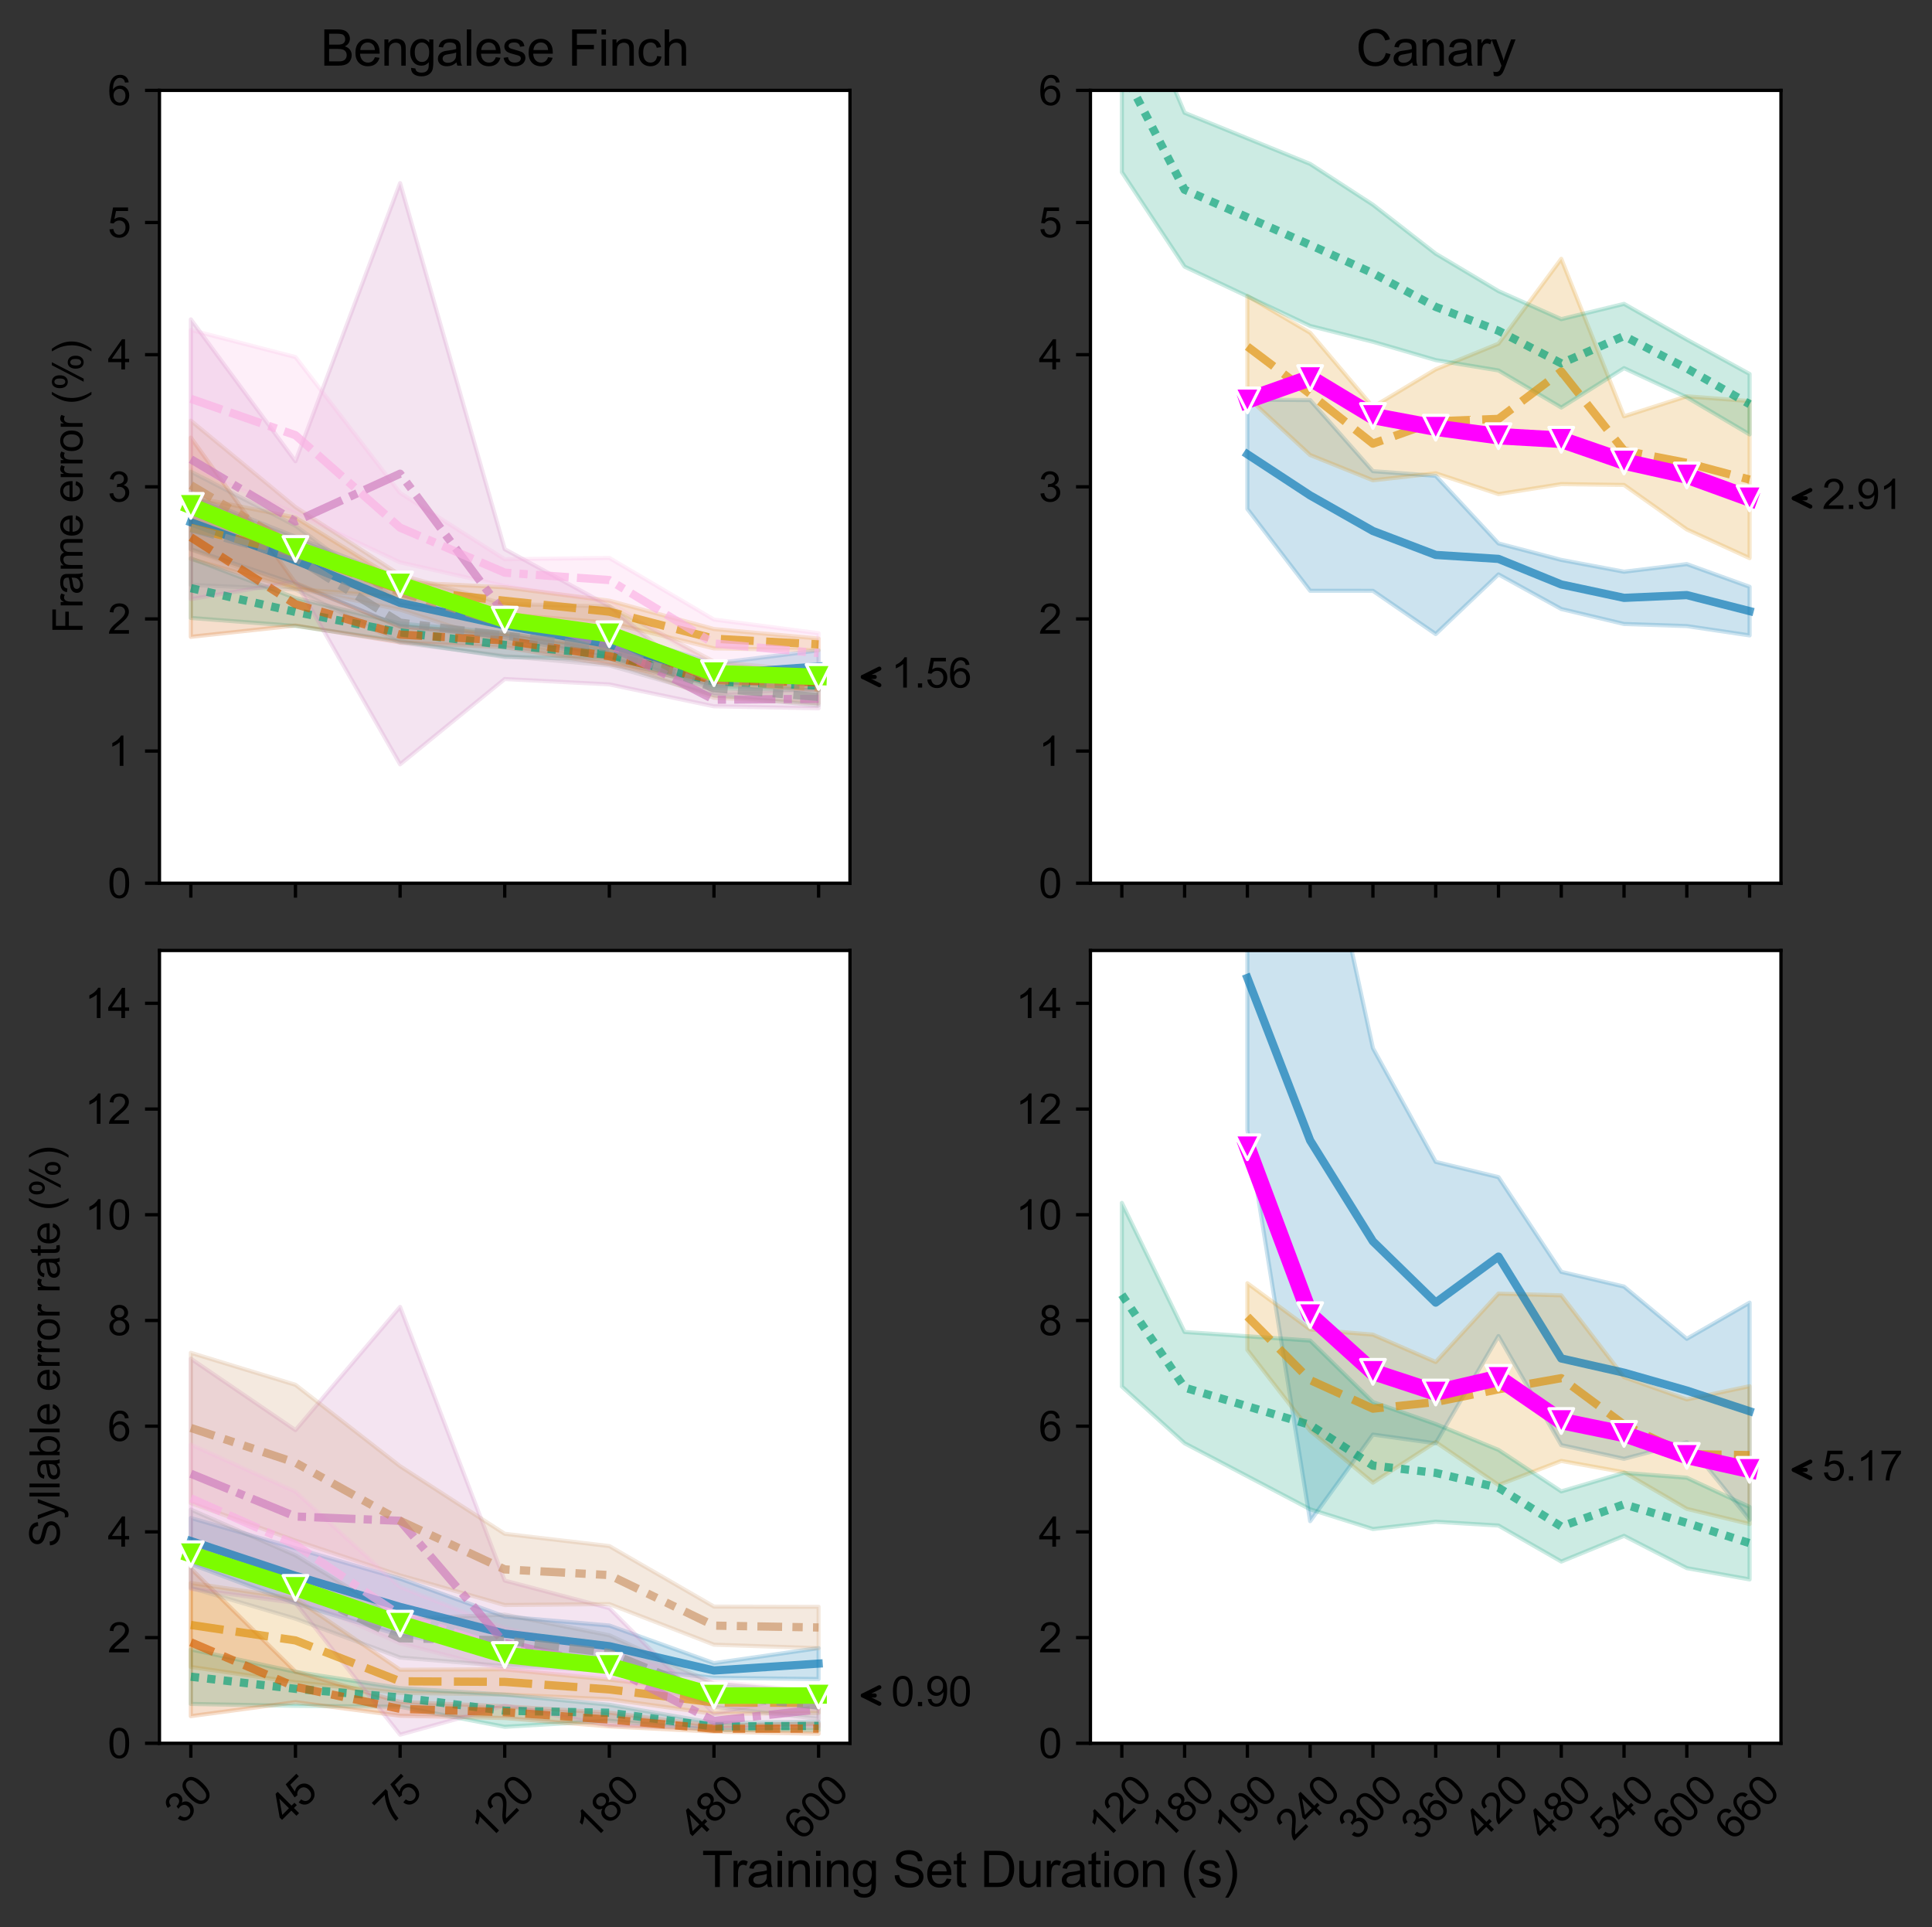 <?xml version="1.0" encoding="utf-8" standalone="no"?>
<!DOCTYPE svg PUBLIC "-//W3C//DTD SVG 1.1//EN"
  "http://www.w3.org/Graphics/SVG/1.1/DTD/svg11.dtd">
<svg height="467.699pt" version="1.1" viewBox="0 0 468.987 467.699" width="468.987pt" xmlns="http://www.w3.org/2000/svg" xmlns:xlink="http://www.w3.org/1999/xlink">
 <rect x="0" y="0" width="468.987" height="467.699" fill="#333333" stroke="none"/>
 <defs>
  <style type="text/css">*{stroke-linecap:butt;stroke-linejoin:round;}</style>
 </defs>
 <g id="figure_1">
  <g id="patch_1">
   <path d="M 0 467.699 
L 468.987 467.699 
L 468.987 0 
L 0 0 
z
" style="fill:none;"/>
  </g>
  <g id="axes_1">
   <g id="patch_2">
    <path d="M 38.706 214.354 
L 206.331 214.354 
L 206.331 21.936 
L 38.706 21.936 
z
" style="fill:#ffffff;"/>
   </g>
   <g id="PolyCollection_1">
    <defs>
     <path d="M 46.326 -347.449 
L 46.326 -334.431 
L 71.723 -325.972 
L 97.121 -315.705 
L 122.519 -313.072 
L 147.916 -308.062 
L 173.314 -301.608 
L 198.712 -302.005 
L 198.712 -309.851 
L 198.712 -309.851 
L 173.314 -306.672 
L 147.916 -314.552 
L 122.519 -318.783 
L 97.121 -327.066 
L 71.723 -337.425 
L 46.326 -347.449 
z
" id="m3eeb289278" style="stroke:#0173b2;stroke-opacity:0.2;"/>
    </defs>
    <g clip-path="url(#p949dca5c53)">
     <use style="fill:#0173b2;fill-opacity:0.2;stroke:#0173b2;stroke-opacity:0.2;" x="0" xlink:href="#m3eeb289278" y="467.699"/>
    </g>
   </g>
   <g id="PolyCollection_2">
    <defs>
     <path d="M 46.326 -347.146 
L 46.326 -332.047 
L 71.723 -324.755 
L 97.121 -322.744 
L 122.519 -318.629 
L 147.916 -316.574 
L 173.314 -310.34 
L 198.712 -309.891 
L 198.712 -312.717 
L 198.712 -312.717 
L 173.314 -315.031 
L 147.916 -321.914 
L 122.519 -325.162 
L 97.121 -326.444 
L 71.723 -342.099 
L 46.326 -347.146 
z
" id="mece7b74eb9" style="stroke:#de8f05;stroke-opacity:0.2;"/>
    </defs>
    <g clip-path="url(#p949dca5c53)">
     <use style="fill:#de8f05;fill-opacity:0.2;stroke:#de8f05;stroke-opacity:0.2;" x="0" xlink:href="#mece7b74eb9" y="467.699"/>
    </g>
   </g>
   <g id="PolyCollection_3">
    <defs>
     <path d="M 46.326 -332.198 
L 46.326 -317.724 
L 71.723 -315.787 
L 97.121 -312.059 
L 122.519 -308.257 
L 147.916 -307.784 
L 173.314 -300.686 
L 198.712 -300.176 
L 198.712 -302.506 
L 198.712 -302.506 
L 173.314 -303.914 
L 147.916 -309.836 
L 122.519 -314.118 
L 97.121 -316.374 
L 71.723 -322.569 
L 46.326 -332.198 
z
" id="m50666389a0" style="stroke:#029e73;stroke-opacity:0.2;"/>
    </defs>
    <g clip-path="url(#p949dca5c53)">
     <use style="fill:#029e73;fill-opacity:0.2;stroke:#029e73;stroke-opacity:0.2;" x="0" xlink:href="#m50666389a0" y="467.699"/>
    </g>
   </g>
   <g id="PolyCollection_4">
    <defs>
     <path d="M 46.326 -361.496 
L 46.326 -313.146 
L 71.723 -315.887 
L 97.121 -311.797 
L 122.519 -310.623 
L 147.916 -306.469 
L 173.314 -301.758 
L 198.712 -300.291 
L 198.712 -303.838 
L 198.712 -303.838 
L 173.314 -303.631 
L 147.916 -310.412 
L 122.519 -313.921 
L 97.121 -315.566 
L 71.723 -326.232 
L 46.326 -361.496 
z
" id="m995aab74cb" style="stroke:#d55e00;stroke-opacity:0.2;"/>
    </defs>
    <g clip-path="url(#p949dca5c53)">
     <use style="fill:#d55e00;fill-opacity:0.2;stroke:#d55e00;stroke-opacity:0.2;" x="0" xlink:href="#m995aab74cb" y="467.699"/>
    </g>
   </g>
   <g id="PolyCollection_5">
    <defs>
     <path d="M 46.326 -390.189 
L 46.326 -322.304 
L 71.723 -326.534 
L 97.121 -282.201 
L 122.519 -302.902 
L 147.916 -301.6 
L 173.314 -296.28 
L 198.712 -295.803 
L 198.712 -300.369 
L 198.712 -300.369 
L 173.314 -299.488 
L 147.916 -320.577 
L 122.519 -334.414 
L 97.121 -423.258 
L 71.723 -355.759 
L 46.326 -390.189 
z
" id="mf0be64395b" style="stroke:#cc78bc;stroke-opacity:0.2;"/>
    </defs>
    <g clip-path="url(#p949dca5c53)">
     <use style="fill:#cc78bc;fill-opacity:0.2;stroke:#cc78bc;stroke-opacity:0.2;" x="0" xlink:href="#mf0be64395b" y="467.699"/>
    </g>
   </g>
   <g id="PolyCollection_6">
    <defs>
     <path d="M 46.326 -365.602 
L 46.326 -334.303 
L 71.723 -324.947 
L 97.121 -319.746 
L 122.519 -311.467 
L 147.916 -307.321 
L 173.314 -298.355 
L 198.712 -297.005 
L 198.712 -304.689 
L 198.712 -304.689 
L 173.314 -307.139 
L 147.916 -320.523 
L 122.519 -321.12 
L 97.121 -328.155 
L 71.723 -344.643 
L 46.326 -365.602 
z
" id="mebb429e01b" style="stroke:#ca9161;stroke-opacity:0.2;"/>
    </defs>
    <g clip-path="url(#p949dca5c53)">
     <use style="fill:#ca9161;fill-opacity:0.2;stroke:#ca9161;stroke-opacity:0.2;" x="0" xlink:href="#mebb429e01b" y="467.699"/>
    </g>
   </g>
   <g id="PolyCollection_7">
    <defs>
     <path d="M 46.326 -387.606 
L 46.326 -354.216 
L 71.723 -343.111 
L 97.121 -331.214 
L 122.519 -325.46 
L 147.916 -321.541 
L 173.314 -305.731 
L 198.712 -304.358 
L 198.712 -314.021 
L 198.712 -314.021 
L 173.314 -317.331 
L 147.916 -332.294 
L 122.519 -331.979 
L 97.121 -348.069 
L 71.723 -381.041 
L 46.326 -387.606 
z
" id="m8f8f9fc0a4" style="stroke:#fbafe4;stroke-opacity:0.2;"/>
    </defs>
    <g clip-path="url(#p949dca5c53)">
     <use style="fill:#fbafe4;fill-opacity:0.2;stroke:#fbafe4;stroke-opacity:0.2;" x="0" xlink:href="#m8f8f9fc0a4" y="467.699"/>
    </g>
   </g>
   <g id="PolyCollection_8">
    <defs>
     <path d="M 46.326 -353.225 
L 46.326 -325.75 
L 71.723 -324.63 
L 97.121 -311.739 
L 122.519 -308.486 
L 147.916 -306.197 
L 173.314 -298.96 
L 198.712 -296.486 
L 198.712 -300.581 
L 198.712 -300.581 
L 173.314 -302.349 
L 147.916 -314.741 
L 122.519 -318.428 
L 97.121 -321.428 
L 71.723 -340.112 
L 46.326 -353.225 
z
" id="mc779852d34" style="stroke:#949494;stroke-opacity:0.2;"/>
    </defs>
    <g clip-path="url(#p949dca5c53)">
     <use style="fill:#949494;fill-opacity:0.2;stroke:#949494;stroke-opacity:0.2;" x="0" xlink:href="#mc779852d34" y="467.699"/>
    </g>
   </g>
   <g id="matplotlib.axis_1">
    <g id="xtick_1">
     <g id="line2d_1">
      <defs>
       <path d="M 0 0 
L 0 3.5 
" id="m9c6f14e88f" style="stroke:#000000;stroke-width:0.8;"/>
      </defs>
      <g>
       <use style="stroke:#000000;stroke-width:0.8;" x="46.326" xlink:href="#m9c6f14e88f" y="214.354"/>
      </g>
     </g>
    </g>
    <g id="xtick_2">
     <g id="line2d_2">
      <g>
       <use style="stroke:#000000;stroke-width:0.8;" x="71.723" xlink:href="#m9c6f14e88f" y="214.354"/>
      </g>
     </g>
    </g>
    <g id="xtick_3">
     <g id="line2d_3">
      <g>
       <use style="stroke:#000000;stroke-width:0.8;" x="97.121" xlink:href="#m9c6f14e88f" y="214.354"/>
      </g>
     </g>
    </g>
    <g id="xtick_4">
     <g id="line2d_4">
      <g>
       <use style="stroke:#000000;stroke-width:0.8;" x="122.519" xlink:href="#m9c6f14e88f" y="214.354"/>
      </g>
     </g>
    </g>
    <g id="xtick_5">
     <g id="line2d_5">
      <g>
       <use style="stroke:#000000;stroke-width:0.8;" x="147.916" xlink:href="#m9c6f14e88f" y="214.354"/>
      </g>
     </g>
    </g>
    <g id="xtick_6">
     <g id="line2d_6">
      <g>
       <use style="stroke:#000000;stroke-width:0.8;" x="173.314" xlink:href="#m9c6f14e88f" y="214.354"/>
      </g>
     </g>
    </g>
    <g id="xtick_7">
     <g id="line2d_7">
      <g>
       <use style="stroke:#000000;stroke-width:0.8;" x="198.712" xlink:href="#m9c6f14e88f" y="214.354"/>
      </g>
     </g>
    </g>
   </g>
   <g id="matplotlib.axis_2">
    <g id="ytick_1">
     <g id="line2d_8">
      <defs>
       <path d="M 0 0 
L -3.5 0 
" id="mb6175b138b" style="stroke:#000000;stroke-width:0.8;"/>
      </defs>
      <g>
       <use style="stroke:#000000;stroke-width:0.8;" x="38.706" xlink:href="#mb6175b138b" y="214.354"/>
      </g>
     </g>
     <g id="text_1">
      <!-- 0 -->
      <g transform="translate(26.145 217.933)scale(0.1 -0.1)">
       <defs>
        <path d="M 266 2259 
Q 266 3072 433 3567 
Q 600 4063 929 4331 
Q 1259 4600 1759 4600 
Q 2128 4600 2406 4451 
Q 2684 4303 2865 4023 
Q 3047 3744 3150 3342 
Q 3253 2941 3253 2259 
Q 3253 1453 3087 958 
Q 2922 463 2592 192 
Q 2263 -78 1759 -78 
Q 1097 -78 719 397 
Q 266 969 266 2259 
z
M 844 2259 
Q 844 1131 1108 757 
Q 1372 384 1759 384 
Q 2147 384 2411 759 
Q 2675 1134 2675 2259 
Q 2675 3391 2411 3762 
Q 2147 4134 1753 4134 
Q 1366 4134 1134 3806 
Q 844 3388 844 2259 
z
" id="ArialMT-30" transform="scale(0.016)"/>
       </defs>
       <use xlink:href="#ArialMT-30"/>
      </g>
     </g>
    </g>
    <g id="ytick_2">
     <g id="line2d_9">
      <g>
       <use style="stroke:#000000;stroke-width:0.8;" x="38.706" xlink:href="#mb6175b138b" y="182.284"/>
      </g>
     </g>
     <g id="text_2">
      <!-- 1 -->
      <g transform="translate(26.145 185.863)scale(0.1 -0.1)">
       <defs>
        <path d="M 2384 0 
L 1822 0 
L 1822 3584 
Q 1619 3391 1289 3197 
Q 959 3003 697 2906 
L 697 3450 
Q 1169 3672 1522 3987 
Q 1875 4303 2022 4600 
L 2384 4600 
L 2384 0 
z
" id="ArialMT-31" transform="scale(0.016)"/>
       </defs>
       <use xlink:href="#ArialMT-31"/>
      </g>
     </g>
    </g>
    <g id="ytick_3">
     <g id="line2d_10">
      <g>
       <use style="stroke:#000000;stroke-width:0.8;" x="38.706" xlink:href="#mb6175b138b" y="150.215"/>
      </g>
     </g>
     <g id="text_3">
      <!-- 2 -->
      <g transform="translate(26.145 153.793)scale(0.1 -0.1)">
       <defs>
        <path d="M 3222 541 
L 3222 0 
L 194 0 
Q 188 203 259 391 
Q 375 700 629 1000 
Q 884 1300 1366 1694 
Q 2113 2306 2375 2664 
Q 2638 3022 2638 3341 
Q 2638 3675 2398 3904 
Q 2159 4134 1775 4134 
Q 1369 4134 1125 3890 
Q 881 3647 878 3216 
L 300 3275 
Q 359 3922 746 4261 
Q 1134 4600 1788 4600 
Q 2447 4600 2831 4234 
Q 3216 3869 3216 3328 
Q 3216 3053 3103 2787 
Q 2991 2522 2730 2228 
Q 2469 1934 1863 1422 
Q 1356 997 1212 845 
Q 1069 694 975 541 
L 3222 541 
z
" id="ArialMT-32" transform="scale(0.016)"/>
       </defs>
       <use xlink:href="#ArialMT-32"/>
      </g>
     </g>
    </g>
    <g id="ytick_4">
     <g id="line2d_11">
      <g>
       <use style="stroke:#000000;stroke-width:0.8;" x="38.706" xlink:href="#mb6175b138b" y="118.145"/>
      </g>
     </g>
     <g id="text_4">
      <!-- 3 -->
      <g transform="translate(26.145 121.724)scale(0.1 -0.1)">
       <defs>
        <path d="M 269 1209 
L 831 1284 
Q 928 806 1161 595 
Q 1394 384 1728 384 
Q 2125 384 2398 659 
Q 2672 934 2672 1341 
Q 2672 1728 2419 1979 
Q 2166 2231 1775 2231 
Q 1616 2231 1378 2169 
L 1441 2663 
Q 1497 2656 1531 2656 
Q 1891 2656 2178 2843 
Q 2466 3031 2466 3422 
Q 2466 3731 2256 3934 
Q 2047 4138 1716 4138 
Q 1388 4138 1169 3931 
Q 950 3725 888 3313 
L 325 3413 
Q 428 3978 793 4289 
Q 1159 4600 1703 4600 
Q 2078 4600 2393 4439 
Q 2709 4278 2876 4000 
Q 3044 3722 3044 3409 
Q 3044 3113 2884 2869 
Q 2725 2625 2413 2481 
Q 2819 2388 3044 2092 
Q 3269 1797 3269 1353 
Q 3269 753 2831 336 
Q 2394 -81 1725 -81 
Q 1122 -81 723 278 
Q 325 638 269 1209 
z
" id="ArialMT-33" transform="scale(0.016)"/>
       </defs>
       <use xlink:href="#ArialMT-33"/>
      </g>
     </g>
    </g>
    <g id="ytick_5">
     <g id="line2d_12">
      <g>
       <use style="stroke:#000000;stroke-width:0.8;" x="38.706" xlink:href="#mb6175b138b" y="86.075"/>
      </g>
     </g>
     <g id="text_5">
      <!-- 4 -->
      <g transform="translate(26.145 89.654)scale(0.1 -0.1)">
       <defs>
        <path d="M 2069 0 
L 2069 1097 
L 81 1097 
L 81 1613 
L 2172 4581 
L 2631 4581 
L 2631 1613 
L 3250 1613 
L 3250 1097 
L 2631 1097 
L 2631 0 
L 2069 0 
z
M 2069 1613 
L 2069 3678 
L 634 1613 
L 2069 1613 
z
" id="ArialMT-34" transform="scale(0.016)"/>
       </defs>
       <use xlink:href="#ArialMT-34"/>
      </g>
     </g>
    </g>
    <g id="ytick_6">
     <g id="line2d_13">
      <g>
       <use style="stroke:#000000;stroke-width:0.8;" x="38.706" xlink:href="#mb6175b138b" y="54.005"/>
      </g>
     </g>
     <g id="text_6">
      <!-- 5 -->
      <g transform="translate(26.145 57.584)scale(0.1 -0.1)">
       <defs>
        <path d="M 266 1200 
L 856 1250 
Q 922 819 1161 601 
Q 1400 384 1738 384 
Q 2144 384 2425 690 
Q 2706 997 2706 1503 
Q 2706 1984 2436 2262 
Q 2166 2541 1728 2541 
Q 1456 2541 1237 2417 
Q 1019 2294 894 2097 
L 366 2166 
L 809 4519 
L 3088 4519 
L 3088 3981 
L 1259 3981 
L 1013 2750 
Q 1425 3038 1878 3038 
Q 2478 3038 2890 2622 
Q 3303 2206 3303 1553 
Q 3303 931 2941 478 
Q 2500 -78 1738 -78 
Q 1113 -78 717 272 
Q 322 622 266 1200 
z
" id="ArialMT-35" transform="scale(0.016)"/>
       </defs>
       <use xlink:href="#ArialMT-35"/>
      </g>
     </g>
    </g>
    <g id="ytick_7">
     <g id="line2d_14">
      <g>
       <use style="stroke:#000000;stroke-width:0.8;" x="38.706" xlink:href="#mb6175b138b" y="21.936"/>
      </g>
     </g>
     <g id="text_7">
      <!-- 6 -->
      <g transform="translate(26.145 25.515)scale(0.1 -0.1)">
       <defs>
        <path d="M 3184 3459 
L 2625 3416 
Q 2550 3747 2413 3897 
Q 2184 4138 1850 4138 
Q 1581 4138 1378 3988 
Q 1113 3794 959 3422 
Q 806 3050 800 2363 
Q 1003 2672 1297 2822 
Q 1591 2972 1913 2972 
Q 2475 2972 2870 2558 
Q 3266 2144 3266 1488 
Q 3266 1056 3080 686 
Q 2894 316 2569 119 
Q 2244 -78 1831 -78 
Q 1128 -78 684 439 
Q 241 956 241 2144 
Q 241 3472 731 4075 
Q 1159 4600 1884 4600 
Q 2425 4600 2770 4297 
Q 3116 3994 3184 3459 
z
M 888 1484 
Q 888 1194 1011 928 
Q 1134 663 1356 523 
Q 1578 384 1822 384 
Q 2178 384 2434 671 
Q 2691 959 2691 1453 
Q 2691 1928 2437 2201 
Q 2184 2475 1800 2475 
Q 1419 2475 1153 2201 
Q 888 1928 888 1484 
z
" id="ArialMT-36" transform="scale(0.016)"/>
       </defs>
       <use xlink:href="#ArialMT-36"/>
      </g>
     </g>
    </g>
    <g id="text_8">
     <!-- Frame error (%) -->
     <g transform="translate(20.041 153.699)rotate(-90)scale(0.1 -0.1)">
      <defs>
       <path d="M 525 0 
L 525 4581 
L 3616 4581 
L 3616 4041 
L 1131 4041 
L 1131 2622 
L 3281 2622 
L 3281 2081 
L 1131 2081 
L 1131 0 
L 525 0 
z
" id="ArialMT-46" transform="scale(0.016)"/>
       <path d="M 416 0 
L 416 3319 
L 922 3319 
L 922 2816 
Q 1116 3169 1280 3281 
Q 1444 3394 1641 3394 
Q 1925 3394 2219 3213 
L 2025 2691 
Q 1819 2813 1613 2813 
Q 1428 2813 1281 2702 
Q 1134 2591 1072 2394 
Q 978 2094 978 1738 
L 978 0 
L 416 0 
z
" id="ArialMT-72" transform="scale(0.016)"/>
       <path d="M 2588 409 
Q 2275 144 1986 34 
Q 1697 -75 1366 -75 
Q 819 -75 525 192 
Q 231 459 231 875 
Q 231 1119 342 1320 
Q 453 1522 633 1644 
Q 813 1766 1038 1828 
Q 1203 1872 1538 1913 
Q 2219 1994 2541 2106 
Q 2544 2222 2544 2253 
Q 2544 2597 2384 2738 
Q 2169 2928 1744 2928 
Q 1347 2928 1158 2789 
Q 969 2650 878 2297 
L 328 2372 
Q 403 2725 575 2942 
Q 747 3159 1072 3276 
Q 1397 3394 1825 3394 
Q 2250 3394 2515 3294 
Q 2781 3194 2906 3042 
Q 3031 2891 3081 2659 
Q 3109 2516 3109 2141 
L 3109 1391 
Q 3109 606 3145 398 
Q 3181 191 3288 0 
L 2700 0 
Q 2613 175 2588 409 
z
M 2541 1666 
Q 2234 1541 1622 1453 
Q 1275 1403 1131 1340 
Q 988 1278 909 1158 
Q 831 1038 831 891 
Q 831 666 1001 516 
Q 1172 366 1500 366 
Q 1825 366 2078 508 
Q 2331 650 2450 897 
Q 2541 1088 2541 1459 
L 2541 1666 
z
" id="ArialMT-61" transform="scale(0.016)"/>
       <path d="M 422 0 
L 422 3319 
L 925 3319 
L 925 2853 
Q 1081 3097 1340 3245 
Q 1600 3394 1931 3394 
Q 2300 3394 2536 3241 
Q 2772 3088 2869 2813 
Q 3263 3394 3894 3394 
Q 4388 3394 4653 3120 
Q 4919 2847 4919 2278 
L 4919 0 
L 4359 0 
L 4359 2091 
Q 4359 2428 4304 2576 
Q 4250 2725 4106 2815 
Q 3963 2906 3769 2906 
Q 3419 2906 3187 2673 
Q 2956 2441 2956 1928 
L 2956 0 
L 2394 0 
L 2394 2156 
Q 2394 2531 2256 2718 
Q 2119 2906 1806 2906 
Q 1569 2906 1367 2781 
Q 1166 2656 1075 2415 
Q 984 2175 984 1722 
L 984 0 
L 422 0 
z
" id="ArialMT-6d" transform="scale(0.016)"/>
       <path d="M 2694 1069 
L 3275 997 
Q 3138 488 2766 206 
Q 2394 -75 1816 -75 
Q 1088 -75 661 373 
Q 234 822 234 1631 
Q 234 2469 665 2931 
Q 1097 3394 1784 3394 
Q 2450 3394 2872 2941 
Q 3294 2488 3294 1666 
Q 3294 1616 3291 1516 
L 816 1516 
Q 847 969 1125 678 
Q 1403 388 1819 388 
Q 2128 388 2347 550 
Q 2566 713 2694 1069 
z
M 847 1978 
L 2700 1978 
Q 2663 2397 2488 2606 
Q 2219 2931 1791 2931 
Q 1403 2931 1139 2672 
Q 875 2413 847 1978 
z
" id="ArialMT-65" transform="scale(0.016)"/>
       <path id="ArialMT-20" transform="scale(0.016)"/>
       <path d="M 213 1659 
Q 213 2581 725 3025 
Q 1153 3394 1769 3394 
Q 2453 3394 2887 2945 
Q 3322 2497 3322 1706 
Q 3322 1066 3130 698 
Q 2938 331 2570 128 
Q 2203 -75 1769 -75 
Q 1072 -75 642 372 
Q 213 819 213 1659 
z
M 791 1659 
Q 791 1022 1069 705 
Q 1347 388 1769 388 
Q 2188 388 2466 706 
Q 2744 1025 2744 1678 
Q 2744 2294 2464 2611 
Q 2184 2928 1769 2928 
Q 1347 2928 1069 2612 
Q 791 2297 791 1659 
z
" id="ArialMT-6f" transform="scale(0.016)"/>
       <path d="M 1497 -1347 
Q 1031 -759 709 28 
Q 388 816 388 1659 
Q 388 2403 628 3084 
Q 909 3875 1497 4659 
L 1900 4659 
Q 1522 4009 1400 3731 
Q 1209 3300 1100 2831 
Q 966 2247 966 1656 
Q 966 153 1900 -1347 
L 1497 -1347 
z
" id="ArialMT-28" transform="scale(0.016)"/>
       <path d="M 372 3481 
Q 372 3972 619 4315 
Q 866 4659 1334 4659 
Q 1766 4659 2048 4351 
Q 2331 4044 2331 3447 
Q 2331 2866 2045 2552 
Q 1759 2238 1341 2238 
Q 925 2238 648 2547 
Q 372 2856 372 3481 
z
M 1350 4272 
Q 1141 4272 1002 4090 
Q 863 3909 863 3425 
Q 863 2984 1003 2804 
Q 1144 2625 1350 2625 
Q 1563 2625 1702 2806 
Q 1841 2988 1841 3469 
Q 1841 3913 1700 4092 
Q 1559 4272 1350 4272 
z
M 1353 -169 
L 3859 4659 
L 4316 4659 
L 1819 -169 
L 1353 -169 
z
M 3334 1075 
Q 3334 1569 3581 1911 
Q 3828 2253 4300 2253 
Q 4731 2253 5014 1945 
Q 5297 1638 5297 1041 
Q 5297 459 5011 145 
Q 4725 -169 4303 -169 
Q 3888 -169 3611 142 
Q 3334 453 3334 1075 
z
M 4316 1866 
Q 4103 1866 3964 1684 
Q 3825 1503 3825 1019 
Q 3825 581 3965 400 
Q 4106 219 4313 219 
Q 4528 219 4667 400 
Q 4806 581 4806 1063 
Q 4806 1506 4665 1686 
Q 4525 1866 4316 1866 
z
" id="ArialMT-25" transform="scale(0.016)"/>
       <path d="M 791 -1347 
L 388 -1347 
Q 1322 153 1322 1656 
Q 1322 2244 1188 2822 
Q 1081 3291 891 3722 
Q 769 4003 388 4659 
L 791 4659 
Q 1378 3875 1659 3084 
Q 1900 2403 1900 1659 
Q 1900 816 1576 28 
Q 1253 -759 791 -1347 
z
" id="ArialMT-29" transform="scale(0.016)"/>
      </defs>
      <use xlink:href="#ArialMT-46"/>
      <use x="61.084" xlink:href="#ArialMT-72"/>
      <use x="94.385" xlink:href="#ArialMT-61"/>
      <use x="150" xlink:href="#ArialMT-6d"/>
      <use x="233.301" xlink:href="#ArialMT-65"/>
      <use x="288.916" xlink:href="#ArialMT-20"/>
      <use x="316.699" xlink:href="#ArialMT-65"/>
      <use x="372.314" xlink:href="#ArialMT-72"/>
      <use x="405.615" xlink:href="#ArialMT-72"/>
      <use x="438.916" xlink:href="#ArialMT-6f"/>
      <use x="494.531" xlink:href="#ArialMT-72"/>
      <use x="527.832" xlink:href="#ArialMT-20"/>
      <use x="555.615" xlink:href="#ArialMT-28"/>
      <use x="588.916" xlink:href="#ArialMT-25"/>
      <use x="677.832" xlink:href="#ArialMT-29"/>
     </g>
    </g>
   </g>
   <g id="line2d_15">
    <path clip-path="url(#p949dca5c53)" d="M 46.326 126.759 
L 71.723 136 
L 97.121 146.313 
L 122.519 151.771 
L 147.916 156.392 
L 173.314 163.559 
L 198.712 161.771 
" style="fill:none;stroke:#0173b2;stroke-linecap:square;stroke-opacity:0.65;stroke-width:2;"/>
   </g>
   <g id="line2d_16">
    <path clip-path="url(#p949dca5c53)" d="M 46.326 128.102 
L 71.723 134.272 
L 97.121 143.105 
L 122.519 145.803 
L 147.916 148.455 
L 173.314 155.013 
L 198.712 156.395 
" style="fill:none;stroke:#de8f05;stroke-dasharray:8,3;stroke-dashoffset:0;stroke-opacity:0.65;stroke-width:2;"/>
   </g>
   <g id="line2d_17">
    <path clip-path="url(#p949dca5c53)" d="M 46.326 142.738 
L 71.723 148.521 
L 97.121 153.482 
L 122.519 156.512 
L 147.916 158.888 
L 173.314 165.399 
L 198.712 166.358 
" style="fill:none;stroke:#029e73;stroke-dasharray:2,2;stroke-dashoffset:0;stroke-opacity:0.65;stroke-width:2;"/>
   </g>
   <g id="line2d_18">
    <path clip-path="url(#p949dca5c53)" d="M 46.326 130.378 
L 71.723 146.64 
L 97.121 154.017 
L 122.519 155.427 
L 147.916 159.258 
L 173.314 165.005 
L 198.712 165.634 
" style="fill:none;stroke:#d55e00;stroke-dasharray:6,2.5,3,2.5;stroke-dashoffset:0;stroke-opacity:0.65;stroke-width:2;"/>
   </g>
   <g id="line2d_19">
    <path clip-path="url(#p949dca5c53)" d="M 46.326 111.452 
L 71.723 126.553 
L 97.121 114.97 
L 122.519 149.041 
L 147.916 156.611 
L 173.314 169.814 
L 198.712 169.612 
" style="fill:none;stroke:#cc78bc;stroke-dasharray:10,2,2,2;stroke-dashoffset:0;stroke-opacity:0.65;stroke-width:2;"/>
   </g>
   <g id="line2d_20">
    <path clip-path="url(#p949dca5c53)" d="M 46.326 117.747 
L 71.723 132.903 
L 97.121 143.748 
L 122.519 151.405 
L 147.916 153.777 
L 173.314 164.952 
L 198.712 166.852 
" style="fill:none;stroke:#ca9161;stroke-dasharray:6,2.5,2.5,2.5,2.5,2.5;stroke-dashoffset:0;stroke-opacity:0.65;stroke-width:2;"/>
   </g>
   <g id="line2d_21">
    <path clip-path="url(#p949dca5c53)" d="M 46.326 96.788 
L 71.723 105.623 
L 97.121 128.058 
L 122.519 138.979 
L 147.916 140.781 
L 173.314 156.167 
L 198.712 158.509 
" style="fill:none;stroke:#fbafe4;stroke-dasharray:8,2,8,2,2,2;stroke-dashoffset:0;stroke-opacity:0.65;stroke-width:2;"/>
   </g>
   <g id="line2d_22">
    <path clip-path="url(#p949dca5c53)" d="M 46.326 128.211 
L 71.723 135.328 
L 97.121 151.115 
L 122.519 154.242 
L 147.916 157.23 
L 173.314 167.044 
L 198.712 169.166 
" style="fill:none;stroke:#949494;stroke-dasharray:6,2.5,6,2.5,2.5,2.5;stroke-dashoffset:0;stroke-opacity:0.65;stroke-width:2;"/>
   </g>
   <g id="line2d_23">
    <path clip-path="url(#p949dca5c53)" d="M 46.326 122.772 
L 71.723 133.23 
L 97.121 141.851 
L 122.519 150.398 
L 147.916 153.924 
L 173.314 163.369 
L 198.712 164.287 
" style="fill:none;stroke:#7cfc00;stroke-linecap:square;stroke-width:4;"/>
    <defs>
     <path d="M -0 3 
L 3 -3 
L -3 -3 
z
" id="m423eb50102" style="stroke:#ffffff;stroke-linejoin:miter;stroke-width:0.75;"/>
    </defs>
    <g clip-path="url(#p949dca5c53)">
     <use style="fill:#7cfc00;stroke:#ffffff;stroke-linejoin:miter;stroke-width:0.75;" x="46.326" xlink:href="#m423eb50102" y="122.772"/>
     <use style="fill:#7cfc00;stroke:#ffffff;stroke-linejoin:miter;stroke-width:0.75;" x="71.723" xlink:href="#m423eb50102" y="133.23"/>
     <use style="fill:#7cfc00;stroke:#ffffff;stroke-linejoin:miter;stroke-width:0.75;" x="97.121" xlink:href="#m423eb50102" y="141.851"/>
     <use style="fill:#7cfc00;stroke:#ffffff;stroke-linejoin:miter;stroke-width:0.75;" x="122.519" xlink:href="#m423eb50102" y="150.398"/>
     <use style="fill:#7cfc00;stroke:#ffffff;stroke-linejoin:miter;stroke-width:0.75;" x="147.916" xlink:href="#m423eb50102" y="153.924"/>
     <use style="fill:#7cfc00;stroke:#ffffff;stroke-linejoin:miter;stroke-width:0.75;" x="173.314" xlink:href="#m423eb50102" y="163.369"/>
     <use style="fill:#7cfc00;stroke:#ffffff;stroke-linejoin:miter;stroke-width:0.75;" x="198.712" xlink:href="#m423eb50102" y="164.287"/>
    </g>
   </g>
   <g id="patch_3">
    <path d="M 38.706 214.354 
L 38.706 21.936 
" style="fill:none;stroke:#000000;stroke-linecap:square;stroke-linejoin:miter;stroke-width:0.8;"/>
   </g>
   <g id="patch_4">
    <path d="M 206.331 214.354 
L 206.331 21.936 
" style="fill:none;stroke:#000000;stroke-linecap:square;stroke-linejoin:miter;stroke-width:0.8;"/>
   </g>
   <g id="patch_5">
    <path d="M 38.706 214.354 
L 206.331 214.354 
" style="fill:none;stroke:#000000;stroke-linecap:square;stroke-linejoin:miter;stroke-width:0.8;"/>
   </g>
   <g id="patch_6">
    <path d="M 38.706 21.936 
L 206.331 21.936 
" style="fill:none;stroke:#000000;stroke-linecap:square;stroke-linejoin:miter;stroke-width:0.8;"/>
   </g>
   <g id="patch_7">
    <path d="M 212.336 164.287 
Q 210.335 164.287 209.452 164.287 
" style="fill:none;stroke:#000000;stroke-linecap:round;"/>
    <path d="M 213.452 166.287 
L 209.452 164.287 
L 213.452 162.287 
" style="fill:none;stroke:#000000;stroke-linecap:round;"/>
   </g>
   <g id="text_9">
    <!-- 1.56 -->
    <g transform="translate(216.331 166.872)scale(0.1 -0.1)">
     <defs>
      <path d="M 581 0 
L 581 641 
L 1222 641 
L 1222 0 
L 581 0 
z
" id="ArialMT-2e" transform="scale(0.016)"/>
     </defs>
     <use xlink:href="#ArialMT-31"/>
     <use x="55.615" xlink:href="#ArialMT-2e"/>
     <use x="83.398" xlink:href="#ArialMT-35"/>
     <use x="139.014" xlink:href="#ArialMT-36"/>
    </g>
   </g>
   <g id="text_10">
    <!-- Bengalese Finch -->
    <g transform="translate(77.826 15.936)scale(0.12 -0.12)">
     <defs>
      <path d="M 469 0 
L 469 4581 
L 2188 4581 
Q 2713 4581 3030 4442 
Q 3347 4303 3526 4014 
Q 3706 3725 3706 3409 
Q 3706 3116 3547 2856 
Q 3388 2597 3066 2438 
Q 3481 2316 3704 2022 
Q 3928 1728 3928 1328 
Q 3928 1006 3792 729 
Q 3656 453 3456 303 
Q 3256 153 2954 76 
Q 2653 0 2216 0 
L 469 0 
z
M 1075 2656 
L 2066 2656 
Q 2469 2656 2644 2709 
Q 2875 2778 2992 2937 
Q 3109 3097 3109 3338 
Q 3109 3566 3000 3739 
Q 2891 3913 2687 3977 
Q 2484 4041 1991 4041 
L 1075 4041 
L 1075 2656 
z
M 1075 541 
L 2216 541 
Q 2509 541 2628 563 
Q 2838 600 2978 687 
Q 3119 775 3209 942 
Q 3300 1109 3300 1328 
Q 3300 1584 3169 1773 
Q 3038 1963 2805 2039 
Q 2572 2116 2134 2116 
L 1075 2116 
L 1075 541 
z
" id="ArialMT-42" transform="scale(0.016)"/>
      <path d="M 422 0 
L 422 3319 
L 928 3319 
L 928 2847 
Q 1294 3394 1984 3394 
Q 2284 3394 2536 3286 
Q 2788 3178 2913 3003 
Q 3038 2828 3088 2588 
Q 3119 2431 3119 2041 
L 3119 0 
L 2556 0 
L 2556 2019 
Q 2556 2363 2490 2533 
Q 2425 2703 2258 2804 
Q 2091 2906 1866 2906 
Q 1506 2906 1245 2678 
Q 984 2450 984 1813 
L 984 0 
L 422 0 
z
" id="ArialMT-6e" transform="scale(0.016)"/>
      <path d="M 319 -275 
L 866 -356 
Q 900 -609 1056 -725 
Q 1266 -881 1628 -881 
Q 2019 -881 2231 -725 
Q 2444 -569 2519 -288 
Q 2563 -116 2559 434 
Q 2191 0 1641 0 
Q 956 0 581 494 
Q 206 988 206 1678 
Q 206 2153 378 2554 
Q 550 2956 876 3175 
Q 1203 3394 1644 3394 
Q 2231 3394 2613 2919 
L 2613 3319 
L 3131 3319 
L 3131 450 
Q 3131 -325 2973 -648 
Q 2816 -972 2473 -1159 
Q 2131 -1347 1631 -1347 
Q 1038 -1347 672 -1080 
Q 306 -813 319 -275 
z
M 784 1719 
Q 784 1066 1043 766 
Q 1303 466 1694 466 
Q 2081 466 2343 764 
Q 2606 1063 2606 1700 
Q 2606 2309 2336 2618 
Q 2066 2928 1684 2928 
Q 1309 2928 1046 2623 
Q 784 2319 784 1719 
z
" id="ArialMT-67" transform="scale(0.016)"/>
      <path d="M 409 0 
L 409 4581 
L 972 4581 
L 972 0 
L 409 0 
z
" id="ArialMT-6c" transform="scale(0.016)"/>
      <path d="M 197 991 
L 753 1078 
Q 800 744 1014 566 
Q 1228 388 1613 388 
Q 2000 388 2187 545 
Q 2375 703 2375 916 
Q 2375 1106 2209 1216 
Q 2094 1291 1634 1406 
Q 1016 1563 777 1677 
Q 538 1791 414 1992 
Q 291 2194 291 2438 
Q 291 2659 392 2848 
Q 494 3038 669 3163 
Q 800 3259 1026 3326 
Q 1253 3394 1513 3394 
Q 1903 3394 2198 3281 
Q 2494 3169 2634 2976 
Q 2775 2784 2828 2463 
L 2278 2388 
Q 2241 2644 2061 2787 
Q 1881 2931 1553 2931 
Q 1166 2931 1000 2803 
Q 834 2675 834 2503 
Q 834 2394 903 2306 
Q 972 2216 1119 2156 
Q 1203 2125 1616 2013 
Q 2213 1853 2448 1751 
Q 2684 1650 2818 1456 
Q 2953 1263 2953 975 
Q 2953 694 2789 445 
Q 2625 197 2315 61 
Q 2006 -75 1616 -75 
Q 969 -75 630 194 
Q 291 463 197 991 
z
" id="ArialMT-73" transform="scale(0.016)"/>
      <path d="M 425 3934 
L 425 4581 
L 988 4581 
L 988 3934 
L 425 3934 
z
M 425 0 
L 425 3319 
L 988 3319 
L 988 0 
L 425 0 
z
" id="ArialMT-69" transform="scale(0.016)"/>
      <path d="M 2588 1216 
L 3141 1144 
Q 3050 572 2676 248 
Q 2303 -75 1759 -75 
Q 1078 -75 664 370 
Q 250 816 250 1647 
Q 250 2184 428 2587 
Q 606 2991 970 3192 
Q 1334 3394 1763 3394 
Q 2303 3394 2647 3120 
Q 2991 2847 3088 2344 
L 2541 2259 
Q 2463 2594 2264 2762 
Q 2066 2931 1784 2931 
Q 1359 2931 1093 2626 
Q 828 2322 828 1663 
Q 828 994 1084 691 
Q 1341 388 1753 388 
Q 2084 388 2306 591 
Q 2528 794 2588 1216 
z
" id="ArialMT-63" transform="scale(0.016)"/>
      <path d="M 422 0 
L 422 4581 
L 984 4581 
L 984 2938 
Q 1378 3394 1978 3394 
Q 2347 3394 2619 3248 
Q 2891 3103 3008 2847 
Q 3125 2591 3125 2103 
L 3125 0 
L 2563 0 
L 2563 2103 
Q 2563 2525 2380 2717 
Q 2197 2909 1863 2909 
Q 1613 2909 1392 2779 
Q 1172 2650 1078 2428 
Q 984 2206 984 1816 
L 984 0 
L 422 0 
z
" id="ArialMT-68" transform="scale(0.016)"/>
     </defs>
     <use xlink:href="#ArialMT-42"/>
     <use x="66.699" xlink:href="#ArialMT-65"/>
     <use x="122.314" xlink:href="#ArialMT-6e"/>
     <use x="177.93" xlink:href="#ArialMT-67"/>
     <use x="233.545" xlink:href="#ArialMT-61"/>
     <use x="289.16" xlink:href="#ArialMT-6c"/>
     <use x="311.377" xlink:href="#ArialMT-65"/>
     <use x="366.992" xlink:href="#ArialMT-73"/>
     <use x="416.992" xlink:href="#ArialMT-65"/>
     <use x="472.607" xlink:href="#ArialMT-20"/>
     <use x="500.391" xlink:href="#ArialMT-46"/>
     <use x="561.475" xlink:href="#ArialMT-69"/>
     <use x="583.691" xlink:href="#ArialMT-6e"/>
     <use x="639.307" xlink:href="#ArialMT-63"/>
     <use x="689.307" xlink:href="#ArialMT-68"/>
    </g>
   </g>
  </g>
  <g id="axes_2">
   <g id="patch_8">
    <path d="M 264.701 214.354 
L 432.326 214.354 
L 432.326 21.936 
L 264.701 21.936 
z
" style="fill:#ffffff;"/>
   </g>
   <g id="PolyCollection_9">
    <defs>
     <path d="M 302.798 -370.725 
L 302.798 -344.179 
L 318.036 -324.317 
L 333.275 -324.306 
L 348.514 -313.821 
L 363.752 -328.295 
L 378.991 -319.895 
L 394.23 -316.257 
L 409.468 -315.75 
L 424.707 -313.492 
L 424.707 -325.288 
L 424.707 -325.288 
L 409.468 -330.797 
L 394.23 -328.946 
L 378.991 -331.812 
L 363.752 -335.817 
L 348.514 -352.218 
L 333.275 -353.348 
L 318.036 -370.603 
L 302.798 -370.725 
z
" id="m59ce4bec42" style="stroke:#0173b2;stroke-opacity:0.2;"/>
    </defs>
    <g clip-path="url(#pcaf1d8cef3)">
     <use style="fill:#0173b2;fill-opacity:0.2;stroke:#0173b2;stroke-opacity:0.2;" x="0" xlink:href="#m59ce4bec42" y="467.699"/>
    </g>
   </g>
   <g id="PolyCollection_10">
    <defs>
     <path d="M 302.798 -395.874 
L 302.798 -371.335 
L 318.036 -357.262 
L 333.275 -351.131 
L 348.514 -352.836 
L 363.752 -347.784 
L 378.991 -350.206 
L 394.23 -350.004 
L 409.468 -339.201 
L 424.707 -332.246 
L 424.707 -370.361 
L 424.707 -370.361 
L 409.468 -371.523 
L 394.23 -366.657 
L 378.991 -404.878 
L 363.752 -384.286 
L 348.514 -378.068 
L 333.275 -368.928 
L 318.036 -386.931 
L 302.798 -395.874 
z
" id="mbbf705f4ab" style="stroke:#de8f05;stroke-opacity:0.2;"/>
    </defs>
    <g clip-path="url(#pcaf1d8cef3)">
     <use style="fill:#de8f05;fill-opacity:0.2;stroke:#de8f05;stroke-opacity:0.2;" x="0" xlink:href="#mbbf705f4ab" y="467.699"/>
    </g>
   </g>
   <g id="PolyCollection_11">
    <defs>
     <path d="M 272.321 -476.25 
L 272.321 -425.934 
L 287.559 -402.983 
L 318.036 -388.591 
L 333.275 -384.751 
L 348.514 -380.302 
L 363.752 -377.791 
L 378.991 -368.79 
L 394.23 -378.354 
L 409.468 -371.271 
L 424.707 -362.265 
L 424.707 -376.933 
L 424.707 -376.933 
L 409.468 -385.289 
L 394.23 -393.951 
L 378.991 -390.244 
L 363.752 -397.054 
L 348.514 -406.137 
L 333.275 -418.015 
L 318.036 -427.917 
L 287.559 -440.325 
L 272.321 -476.25 
z
" id="mdcb5636410" style="stroke:#029e73;stroke-opacity:0.2;"/>
    </defs>
    <g clip-path="url(#pcaf1d8cef3)">
     <use style="fill:#029e73;fill-opacity:0.2;stroke:#029e73;stroke-opacity:0.2;" x="0" xlink:href="#mdcb5636410" y="467.699"/>
    </g>
   </g>
   <g id="matplotlib.axis_3">
    <g id="xtick_8">
     <g id="line2d_24">
      <g>
       <use style="stroke:#000000;stroke-width:0.8;" x="272.321" xlink:href="#m9c6f14e88f" y="214.354"/>
      </g>
     </g>
    </g>
    <g id="xtick_9">
     <g id="line2d_25">
      <g>
       <use style="stroke:#000000;stroke-width:0.8;" x="287.559" xlink:href="#m9c6f14e88f" y="214.354"/>
      </g>
     </g>
    </g>
    <g id="xtick_10">
     <g id="line2d_26">
      <g>
       <use style="stroke:#000000;stroke-width:0.8;" x="302.798" xlink:href="#m9c6f14e88f" y="214.354"/>
      </g>
     </g>
    </g>
    <g id="xtick_11">
     <g id="line2d_27">
      <g>
       <use style="stroke:#000000;stroke-width:0.8;" x="318.036" xlink:href="#m9c6f14e88f" y="214.354"/>
      </g>
     </g>
    </g>
    <g id="xtick_12">
     <g id="line2d_28">
      <g>
       <use style="stroke:#000000;stroke-width:0.8;" x="333.275" xlink:href="#m9c6f14e88f" y="214.354"/>
      </g>
     </g>
    </g>
    <g id="xtick_13">
     <g id="line2d_29">
      <g>
       <use style="stroke:#000000;stroke-width:0.8;" x="348.514" xlink:href="#m9c6f14e88f" y="214.354"/>
      </g>
     </g>
    </g>
    <g id="xtick_14">
     <g id="line2d_30">
      <g>
       <use style="stroke:#000000;stroke-width:0.8;" x="363.752" xlink:href="#m9c6f14e88f" y="214.354"/>
      </g>
     </g>
    </g>
    <g id="xtick_15">
     <g id="line2d_31">
      <g>
       <use style="stroke:#000000;stroke-width:0.8;" x="378.991" xlink:href="#m9c6f14e88f" y="214.354"/>
      </g>
     </g>
    </g>
    <g id="xtick_16">
     <g id="line2d_32">
      <g>
       <use style="stroke:#000000;stroke-width:0.8;" x="394.23" xlink:href="#m9c6f14e88f" y="214.354"/>
      </g>
     </g>
    </g>
    <g id="xtick_17">
     <g id="line2d_33">
      <g>
       <use style="stroke:#000000;stroke-width:0.8;" x="409.468" xlink:href="#m9c6f14e88f" y="214.354"/>
      </g>
     </g>
    </g>
    <g id="xtick_18">
     <g id="line2d_34">
      <g>
       <use style="stroke:#000000;stroke-width:0.8;" x="424.707" xlink:href="#m9c6f14e88f" y="214.354"/>
      </g>
     </g>
    </g>
   </g>
   <g id="matplotlib.axis_4">
    <g id="ytick_8">
     <g id="line2d_35">
      <g>
       <use style="stroke:#000000;stroke-width:0.8;" x="264.701" xlink:href="#mb6175b138b" y="214.354"/>
      </g>
     </g>
     <g id="text_11">
      <!-- 0 -->
      <g transform="translate(252.14 217.933)scale(0.1 -0.1)">
       <use xlink:href="#ArialMT-30"/>
      </g>
     </g>
    </g>
    <g id="ytick_9">
     <g id="line2d_36">
      <g>
       <use style="stroke:#000000;stroke-width:0.8;" x="264.701" xlink:href="#mb6175b138b" y="182.284"/>
      </g>
     </g>
     <g id="text_12">
      <!-- 1 -->
      <g transform="translate(252.14 185.863)scale(0.1 -0.1)">
       <use xlink:href="#ArialMT-31"/>
      </g>
     </g>
    </g>
    <g id="ytick_10">
     <g id="line2d_37">
      <g>
       <use style="stroke:#000000;stroke-width:0.8;" x="264.701" xlink:href="#mb6175b138b" y="150.215"/>
      </g>
     </g>
     <g id="text_13">
      <!-- 2 -->
      <g transform="translate(252.14 153.793)scale(0.1 -0.1)">
       <use xlink:href="#ArialMT-32"/>
      </g>
     </g>
    </g>
    <g id="ytick_11">
     <g id="line2d_38">
      <g>
       <use style="stroke:#000000;stroke-width:0.8;" x="264.701" xlink:href="#mb6175b138b" y="118.145"/>
      </g>
     </g>
     <g id="text_14">
      <!-- 3 -->
      <g transform="translate(252.14 121.724)scale(0.1 -0.1)">
       <use xlink:href="#ArialMT-33"/>
      </g>
     </g>
    </g>
    <g id="ytick_12">
     <g id="line2d_39">
      <g>
       <use style="stroke:#000000;stroke-width:0.8;" x="264.701" xlink:href="#mb6175b138b" y="86.075"/>
      </g>
     </g>
     <g id="text_15">
      <!-- 4 -->
      <g transform="translate(252.14 89.654)scale(0.1 -0.1)">
       <use xlink:href="#ArialMT-34"/>
      </g>
     </g>
    </g>
    <g id="ytick_13">
     <g id="line2d_40">
      <g>
       <use style="stroke:#000000;stroke-width:0.8;" x="264.701" xlink:href="#mb6175b138b" y="54.005"/>
      </g>
     </g>
     <g id="text_16">
      <!-- 5 -->
      <g transform="translate(252.14 57.584)scale(0.1 -0.1)">
       <use xlink:href="#ArialMT-35"/>
      </g>
     </g>
    </g>
    <g id="ytick_14">
     <g id="line2d_41">
      <g>
       <use style="stroke:#000000;stroke-width:0.8;" x="264.701" xlink:href="#mb6175b138b" y="21.936"/>
      </g>
     </g>
     <g id="text_17">
      <!-- 6 -->
      <g transform="translate(252.14 25.515)scale(0.1 -0.1)">
       <use xlink:href="#ArialMT-36"/>
      </g>
     </g>
    </g>
   </g>
   <g id="line2d_42">
    <path clip-path="url(#pcaf1d8cef3)" d="M 302.798 110.247 
L 318.036 120.239 
L 333.275 128.872 
L 348.514 134.679 
L 363.752 135.643 
L 378.991 141.845 
L 394.23 145.097 
L 409.468 144.425 
L 424.707 148.309 
" style="fill:none;stroke:#0173b2;stroke-linecap:square;stroke-opacity:0.65;stroke-width:2;"/>
   </g>
   <g id="line2d_43">
    <path clip-path="url(#pcaf1d8cef3)" d="M 302.798 84.094 
L 318.036 95.602 
L 333.275 107.669 
L 348.514 102.247 
L 363.752 101.664 
L 378.991 90.157 
L 394.23 109.368 
L 409.468 112.337 
L 424.707 116.396 
" style="fill:none;stroke:#de8f05;stroke-dasharray:8,3;stroke-dashoffset:0;stroke-opacity:0.65;stroke-width:2;"/>
   </g>
   <g id="line2d_44">
    <path clip-path="url(#pcaf1d8cef3)" d="M 272.321 16.607 
L 287.559 46.044 
L 318.036 59.445 
L 333.275 66.316 
L 348.514 74.48 
L 363.752 80.276 
L 378.991 88.182 
L 394.23 81.546 
L 409.468 89.419 
L 424.707 98.099 
" style="fill:none;stroke:#029e73;stroke-dasharray:2,2;stroke-dashoffset:0;stroke-opacity:0.65;stroke-width:2;"/>
   </g>
   <g id="line2d_45">
    <path clip-path="url(#pcaf1d8cef3)" d="M 302.798 97.171 
L 318.036 91.762 
L 333.275 100.952 
L 348.514 103.802 
L 363.752 105.861 
L 378.991 106.728 
L 394.23 112.004 
L 409.468 115.394 
L 424.707 120.935 
" style="fill:none;stroke:#ff00ff;stroke-linecap:square;stroke-width:4;"/>
    <defs>
     <path d="M -0 3 
L 3 -3 
L -3 -3 
z
" id="m1068b49519" style="stroke:#ffffff;stroke-linejoin:miter;stroke-width:0.75;"/>
    </defs>
    <g clip-path="url(#pcaf1d8cef3)">
     <use style="fill:#ff00ff;stroke:#ffffff;stroke-linejoin:miter;stroke-width:0.75;" x="302.798" xlink:href="#m1068b49519" y="97.171"/>
     <use style="fill:#ff00ff;stroke:#ffffff;stroke-linejoin:miter;stroke-width:0.75;" x="318.036" xlink:href="#m1068b49519" y="91.762"/>
     <use style="fill:#ff00ff;stroke:#ffffff;stroke-linejoin:miter;stroke-width:0.75;" x="333.275" xlink:href="#m1068b49519" y="100.952"/>
     <use style="fill:#ff00ff;stroke:#ffffff;stroke-linejoin:miter;stroke-width:0.75;" x="348.514" xlink:href="#m1068b49519" y="103.802"/>
     <use style="fill:#ff00ff;stroke:#ffffff;stroke-linejoin:miter;stroke-width:0.75;" x="363.752" xlink:href="#m1068b49519" y="105.861"/>
     <use style="fill:#ff00ff;stroke:#ffffff;stroke-linejoin:miter;stroke-width:0.75;" x="378.991" xlink:href="#m1068b49519" y="106.728"/>
     <use style="fill:#ff00ff;stroke:#ffffff;stroke-linejoin:miter;stroke-width:0.75;" x="394.23" xlink:href="#m1068b49519" y="112.004"/>
     <use style="fill:#ff00ff;stroke:#ffffff;stroke-linejoin:miter;stroke-width:0.75;" x="409.468" xlink:href="#m1068b49519" y="115.394"/>
     <use style="fill:#ff00ff;stroke:#ffffff;stroke-linejoin:miter;stroke-width:0.75;" x="424.707" xlink:href="#m1068b49519" y="120.935"/>
    </g>
   </g>
   <g id="patch_9">
    <path d="M 264.701 214.354 
L 264.701 21.936 
" style="fill:none;stroke:#000000;stroke-linecap:square;stroke-linejoin:miter;stroke-width:0.8;"/>
   </g>
   <g id="patch_10">
    <path d="M 432.326 214.354 
L 432.326 21.936 
" style="fill:none;stroke:#000000;stroke-linecap:square;stroke-linejoin:miter;stroke-width:0.8;"/>
   </g>
   <g id="patch_11">
    <path d="M 264.701 214.354 
L 432.326 214.354 
" style="fill:none;stroke:#000000;stroke-linecap:square;stroke-linejoin:miter;stroke-width:0.8;"/>
   </g>
   <g id="patch_12">
    <path d="M 264.701 21.936 
L 432.326 21.936 
" style="fill:none;stroke:#000000;stroke-linecap:square;stroke-linejoin:miter;stroke-width:0.8;"/>
   </g>
   <g id="patch_13">
    <path d="M 438.331 120.935 
Q 436.33 120.935 435.447 120.935 
" style="fill:none;stroke:#000000;stroke-linecap:round;"/>
    <path d="M 439.447 122.935 
L 435.447 120.935 
L 439.447 118.935 
" style="fill:none;stroke:#000000;stroke-linecap:round;"/>
   </g>
   <g id="text_18">
    <!-- 2.91 -->
    <g transform="translate(442.326 123.52)scale(0.1 -0.1)">
     <defs>
      <path d="M 350 1059 
L 891 1109 
Q 959 728 1153 556 
Q 1347 384 1650 384 
Q 1909 384 2104 503 
Q 2300 622 2425 820 
Q 2550 1019 2634 1356 
Q 2719 1694 2719 2044 
Q 2719 2081 2716 2156 
Q 2547 1888 2255 1720 
Q 1963 1553 1622 1553 
Q 1053 1553 659 1965 
Q 266 2378 266 3053 
Q 266 3750 677 4175 
Q 1088 4600 1706 4600 
Q 2153 4600 2523 4359 
Q 2894 4119 3086 3673 
Q 3278 3228 3278 2384 
Q 3278 1506 3087 986 
Q 2897 466 2520 194 
Q 2144 -78 1638 -78 
Q 1100 -78 759 220 
Q 419 519 350 1059 
z
M 2653 3081 
Q 2653 3566 2395 3850 
Q 2138 4134 1775 4134 
Q 1400 4134 1122 3828 
Q 844 3522 844 3034 
Q 844 2597 1108 2323 
Q 1372 2050 1759 2050 
Q 2150 2050 2401 2323 
Q 2653 2597 2653 3081 
z
" id="ArialMT-39" transform="scale(0.016)"/>
     </defs>
     <use xlink:href="#ArialMT-32"/>
     <use x="55.615" xlink:href="#ArialMT-2e"/>
     <use x="83.398" xlink:href="#ArialMT-39"/>
     <use x="139.014" xlink:href="#ArialMT-31"/>
    </g>
   </g>
   <g id="text_19">
    <!-- Canary -->
    <g transform="translate(329.173 15.936)scale(0.12 -0.12)">
     <defs>
      <path d="M 3763 1606 
L 4369 1453 
Q 4178 706 3683 314 
Q 3188 -78 2472 -78 
Q 1731 -78 1267 223 
Q 803 525 561 1097 
Q 319 1669 319 2325 
Q 319 3041 592 3573 
Q 866 4106 1370 4382 
Q 1875 4659 2481 4659 
Q 3169 4659 3637 4309 
Q 4106 3959 4291 3325 
L 3694 3184 
Q 3534 3684 3231 3912 
Q 2928 4141 2469 4141 
Q 1941 4141 1586 3887 
Q 1231 3634 1087 3207 
Q 944 2781 944 2328 
Q 944 1744 1114 1308 
Q 1284 872 1643 656 
Q 2003 441 2422 441 
Q 2931 441 3284 734 
Q 3638 1028 3763 1606 
z
" id="ArialMT-43" transform="scale(0.016)"/>
      <path d="M 397 -1278 
L 334 -750 
Q 519 -800 656 -800 
Q 844 -800 956 -737 
Q 1069 -675 1141 -563 
Q 1194 -478 1313 -144 
Q 1328 -97 1363 -6 
L 103 3319 
L 709 3319 
L 1400 1397 
Q 1534 1031 1641 628 
Q 1738 1016 1872 1384 
L 2581 3319 
L 3144 3319 
L 1881 -56 
Q 1678 -603 1566 -809 
Q 1416 -1088 1222 -1217 
Q 1028 -1347 759 -1347 
Q 597 -1347 397 -1278 
z
" id="ArialMT-79" transform="scale(0.016)"/>
     </defs>
     <use xlink:href="#ArialMT-43"/>
     <use x="72.217" xlink:href="#ArialMT-61"/>
     <use x="127.832" xlink:href="#ArialMT-6e"/>
     <use x="183.447" xlink:href="#ArialMT-61"/>
     <use x="239.062" xlink:href="#ArialMT-72"/>
     <use x="272.363" xlink:href="#ArialMT-79"/>
    </g>
   </g>
  </g>
  <g id="axes_3">
   <g id="patch_14">
    <path d="M 38.706 423.092 
L 206.331 423.092 
L 206.331 230.674 
L 38.706 230.674 
z
" style="fill:#ffffff;"/>
   </g>
   <g id="PolyCollection_12">
    <defs>
     <path d="M 46.326 -99.288 
L 46.326 -88.102 
L 71.723 -78.568 
L 97.121 -70.839 
L 122.519 -67.089 
L 147.916 -63.16 
L 173.314 -60.501 
L 198.712 -60.196 
L 198.712 -67.71 
L 198.712 -67.71 
L 173.314 -64.055 
L 147.916 -73.188 
L 122.519 -75.375 
L 97.121 -84.562 
L 71.723 -91.944 
L 46.326 -99.288 
z
" id="m58a3b1aa21" style="stroke:#0173b2;stroke-opacity:0.2;"/>
    </defs>
    <g clip-path="url(#p4bff879bf2)">
     <use style="fill:#0173b2;fill-opacity:0.2;stroke:#0173b2;stroke-opacity:0.2;" x="0" xlink:href="#m58a3b1aa21" y="467.699"/>
    </g>
   </g>
   <g id="PolyCollection_13">
    <defs>
     <path d="M 46.326 -83.505 
L 46.326 -63.143 
L 71.723 -59.425 
L 97.121 -56.853 
L 122.519 -56.463 
L 147.916 -55.301 
L 173.314 -51.758 
L 198.712 -51.978 
L 198.712 -56.864 
L 198.712 -56.864 
L 173.314 -57.283 
L 147.916 -60.056 
L 122.519 -62.566 
L 97.121 -62.457 
L 71.723 -79.725 
L 46.326 -83.505 
z
" id="m55f3b63cb1" style="stroke:#de8f05;stroke-opacity:0.2;"/>
    </defs>
    <g clip-path="url(#p4bff879bf2)">
     <use style="fill:#de8f05;fill-opacity:0.2;stroke:#de8f05;stroke-opacity:0.2;" x="0" xlink:href="#m55f3b63cb1" y="467.699"/>
    </g>
   </g>
   <g id="PolyCollection_14">
    <defs>
     <path d="M 46.326 -67.39 
L 46.326 -54.163 
L 71.723 -53.703 
L 97.121 -53.487 
L 122.519 -48.614 
L 147.916 -50.085 
L 173.314 -47.846 
L 198.712 -47.81 
L 198.712 -49.855 
L 198.712 -49.855 
L 173.314 -49.536 
L 147.916 -53.958 
L 122.519 -56.41 
L 97.121 -58.001 
L 71.723 -61.954 
L 46.326 -67.39 
z
" id="mdac46ce594" style="stroke:#029e73;stroke-opacity:0.2;"/>
    </defs>
    <g clip-path="url(#p4bff879bf2)">
     <use style="fill:#029e73;fill-opacity:0.2;stroke:#029e73;stroke-opacity:0.2;" x="0" xlink:href="#mdac46ce594" y="467.699"/>
    </g>
   </g>
   <g id="PolyCollection_15">
    <defs>
     <path d="M 46.326 -87.043 
L 46.326 -51.199 
L 71.723 -54.596 
L 97.121 -51.3 
L 122.519 -50.746 
L 147.916 -48.708 
L 173.314 -47.431 
L 198.712 -46.923 
L 198.712 -49.417 
L 198.712 -49.417 
L 173.314 -48.817 
L 147.916 -52.034 
L 122.519 -53.583 
L 97.121 -54.638 
L 71.723 -61.992 
L 46.326 -87.043 
z
" id="mf9e9acfd94" style="stroke:#d55e00;stroke-opacity:0.2;"/>
    </defs>
    <g clip-path="url(#p4bff879bf2)">
     <use style="fill:#d55e00;fill-opacity:0.2;stroke:#d55e00;stroke-opacity:0.2;" x="0" xlink:href="#mf9e9acfd94" y="467.699"/>
    </g>
   </g>
   <g id="PolyCollection_16">
    <defs>
     <path d="M 46.326 -137.953 
L 46.326 -82.102 
L 71.723 -78.678 
L 97.121 -46.699 
L 122.519 -53.754 
L 147.916 -48.935 
L 173.314 -48.224 
L 198.712 -48.716 
L 198.712 -56.956 
L 198.712 -56.956 
L 173.314 -51.854 
L 147.916 -77.408 
L 122.519 -84.102 
L 97.121 -150.52 
L 71.723 -120.621 
L 46.326 -137.953 
z
" id="m5c9e1a96c7" style="stroke:#cc78bc;stroke-opacity:0.2;"/>
    </defs>
    <g clip-path="url(#p4bff879bf2)">
     <use style="fill:#cc78bc;fill-opacity:0.2;stroke:#cc78bc;stroke-opacity:0.2;" x="0" xlink:href="#m5c9e1a96c7" y="467.699"/>
    </g>
   </g>
   <g id="PolyCollection_17">
    <defs>
     <path d="M 46.326 -139.377 
L 46.326 -102.913 
L 71.723 -93.805 
L 97.121 -85.36 
L 122.519 -78.167 
L 147.916 -78.393 
L 173.314 -68.54 
L 198.712 -67.694 
L 198.712 -77.735 
L 198.712 -77.735 
L 173.314 -77.793 
L 147.916 -92.474 
L 122.519 -95.456 
L 97.121 -111.857 
L 71.723 -131.614 
L 46.326 -139.377 
z
" id="m81e6ec0969" style="stroke:#ca9161;stroke-opacity:0.2;"/>
    </defs>
    <g clip-path="url(#p4bff879bf2)">
     <use style="fill:#ca9161;fill-opacity:0.2;stroke:#ca9161;stroke-opacity:0.2;" x="0" xlink:href="#m81e6ec0969" y="467.699"/>
    </g>
   </g>
   <g id="PolyCollection_18">
    <defs>
     <path d="M 46.326 -117.108 
L 46.326 -91.061 
L 71.723 -79.931 
L 97.121 -68.859 
L 122.519 -62.382 
L 147.916 -60.659 
L 173.314 -53.236 
L 198.712 -52.908 
L 198.712 -57.039 
L 198.712 -57.039 
L 173.314 -59.662 
L 147.916 -66.767 
L 122.519 -72.596 
L 97.121 -82.559 
L 71.723 -105.662 
L 46.326 -117.108 
z
" id="mab8538d1a1" style="stroke:#fbafe4;stroke-opacity:0.2;"/>
    </defs>
    <g clip-path="url(#p4bff879bf2)">
     <use style="fill:#fbafe4;fill-opacity:0.2;stroke:#fbafe4;stroke-opacity:0.2;" x="0" xlink:href="#mab8538d1a1" y="467.699"/>
    </g>
   </g>
   <g id="PolyCollection_19">
    <defs>
     <path d="M 46.326 -101.326 
L 46.326 -82.337 
L 71.723 -74.848 
L 97.121 -65.415 
L 122.519 -63.369 
L 147.916 -62.243 
L 173.314 -53.462 
L 198.712 -50.554 
L 198.712 -56.974 
L 198.712 -56.974 
L 173.314 -59.088 
L 147.916 -70.828 
L 122.519 -75.836 
L 97.121 -74.795 
L 71.723 -90.229 
L 46.326 -101.326 
z
" id="m462d1138cd" style="stroke:#949494;stroke-opacity:0.2;"/>
    </defs>
    <g clip-path="url(#p4bff879bf2)">
     <use style="fill:#949494;fill-opacity:0.2;stroke:#949494;stroke-opacity:0.2;" x="0" xlink:href="#m462d1138cd" y="467.699"/>
    </g>
   </g>
   <g id="matplotlib.axis_5">
    <g id="xtick_19">
     <g id="line2d_46">
      <g>
       <use style="stroke:#000000;stroke-width:0.8;" x="46.326" xlink:href="#m9c6f14e88f" y="423.092"/>
      </g>
     </g>
     <g id="text_20">
      <!-- 30 -->
      <g transform="translate(44.221 443.018)rotate(-45)scale(0.1 -0.1)">
       <use xlink:href="#ArialMT-33"/>
       <use x="55.615" xlink:href="#ArialMT-30"/>
      </g>
     </g>
    </g>
    <g id="xtick_20">
     <g id="line2d_47">
      <g>
       <use style="stroke:#000000;stroke-width:0.8;" x="71.723" xlink:href="#m9c6f14e88f" y="423.092"/>
      </g>
     </g>
     <g id="text_21">
      <!-- 45 -->
      <g transform="translate(69.619 443.018)rotate(-45)scale(0.1 -0.1)">
       <use xlink:href="#ArialMT-34"/>
       <use x="55.615" xlink:href="#ArialMT-35"/>
      </g>
     </g>
    </g>
    <g id="xtick_21">
     <g id="line2d_48">
      <g>
       <use style="stroke:#000000;stroke-width:0.8;" x="97.121" xlink:href="#m9c6f14e88f" y="423.092"/>
      </g>
     </g>
     <g id="text_22">
      <!-- 75 -->
      <g transform="translate(95.017 443.018)rotate(-45)scale(0.1 -0.1)">
       <defs>
        <path d="M 303 3981 
L 303 4522 
L 3269 4522 
L 3269 4084 
Q 2831 3619 2401 2847 
Q 1972 2075 1738 1259 
Q 1569 684 1522 0 
L 944 0 
Q 953 541 1156 1306 
Q 1359 2072 1739 2783 
Q 2119 3494 2547 3981 
L 303 3981 
z
" id="ArialMT-37" transform="scale(0.016)"/>
       </defs>
       <use xlink:href="#ArialMT-37"/>
       <use x="55.615" xlink:href="#ArialMT-35"/>
      </g>
     </g>
    </g>
    <g id="xtick_22">
     <g id="line2d_49">
      <g>
       <use style="stroke:#000000;stroke-width:0.8;" x="122.519" xlink:href="#m9c6f14e88f" y="423.092"/>
      </g>
     </g>
     <g id="text_23">
      <!-- 120 -->
      <g transform="translate(118.448 446.95)rotate(-45)scale(0.1 -0.1)">
       <use xlink:href="#ArialMT-31"/>
       <use x="55.615" xlink:href="#ArialMT-32"/>
       <use x="111.23" xlink:href="#ArialMT-30"/>
      </g>
     </g>
    </g>
    <g id="xtick_23">
     <g id="line2d_50">
      <g>
       <use style="stroke:#000000;stroke-width:0.8;" x="147.916" xlink:href="#m9c6f14e88f" y="423.092"/>
      </g>
     </g>
     <g id="text_24">
      <!-- 180 -->
      <g transform="translate(143.846 446.95)rotate(-45)scale(0.1 -0.1)">
       <defs>
        <path d="M 1131 2484 
Q 781 2613 612 2850 
Q 444 3088 444 3419 
Q 444 3919 803 4259 
Q 1163 4600 1759 4600 
Q 2359 4600 2725 4251 
Q 3091 3903 3091 3403 
Q 3091 3084 2923 2848 
Q 2756 2613 2416 2484 
Q 2838 2347 3058 2040 
Q 3278 1734 3278 1309 
Q 3278 722 2862 322 
Q 2447 -78 1769 -78 
Q 1091 -78 675 323 
Q 259 725 259 1325 
Q 259 1772 486 2073 
Q 713 2375 1131 2484 
z
M 1019 3438 
Q 1019 3113 1228 2906 
Q 1438 2700 1772 2700 
Q 2097 2700 2305 2904 
Q 2513 3109 2513 3406 
Q 2513 3716 2298 3927 
Q 2084 4138 1766 4138 
Q 1444 4138 1231 3931 
Q 1019 3725 1019 3438 
z
M 838 1322 
Q 838 1081 952 856 
Q 1066 631 1291 507 
Q 1516 384 1775 384 
Q 2178 384 2440 643 
Q 2703 903 2703 1303 
Q 2703 1709 2433 1975 
Q 2163 2241 1756 2241 
Q 1359 2241 1098 1978 
Q 838 1716 838 1322 
z
" id="ArialMT-38" transform="scale(0.016)"/>
       </defs>
       <use xlink:href="#ArialMT-31"/>
       <use x="55.615" xlink:href="#ArialMT-38"/>
       <use x="111.23" xlink:href="#ArialMT-30"/>
      </g>
     </g>
    </g>
    <g id="xtick_24">
     <g id="line2d_51">
      <g>
       <use style="stroke:#000000;stroke-width:0.8;" x="173.314" xlink:href="#m9c6f14e88f" y="423.092"/>
      </g>
     </g>
     <g id="text_25">
      <!-- 480 -->
      <g transform="translate(169.244 446.95)rotate(-45)scale(0.1 -0.1)">
       <use xlink:href="#ArialMT-34"/>
       <use x="55.615" xlink:href="#ArialMT-38"/>
       <use x="111.23" xlink:href="#ArialMT-30"/>
      </g>
     </g>
    </g>
    <g id="xtick_25">
     <g id="line2d_52">
      <g>
       <use style="stroke:#000000;stroke-width:0.8;" x="198.712" xlink:href="#m9c6f14e88f" y="423.092"/>
      </g>
     </g>
     <g id="text_26">
      <!-- 600 -->
      <g transform="translate(194.642 446.95)rotate(-45)scale(0.1 -0.1)">
       <use xlink:href="#ArialMT-36"/>
       <use x="55.615" xlink:href="#ArialMT-30"/>
       <use x="111.23" xlink:href="#ArialMT-30"/>
      </g>
     </g>
    </g>
   </g>
   <g id="matplotlib.axis_6">
    <g id="ytick_15">
     <g id="line2d_53">
      <g>
       <use style="stroke:#000000;stroke-width:0.8;" x="38.706" xlink:href="#mb6175b138b" y="423.092"/>
      </g>
     </g>
     <g id="text_27">
      <!-- 0 -->
      <g transform="translate(26.145 426.671)scale(0.1 -0.1)">
       <use xlink:href="#ArialMT-30"/>
      </g>
     </g>
    </g>
    <g id="ytick_16">
     <g id="line2d_54">
      <g>
       <use style="stroke:#000000;stroke-width:0.8;" x="38.706" xlink:href="#mb6175b138b" y="397.436"/>
      </g>
     </g>
     <g id="text_28">
      <!-- 2 -->
      <g transform="translate(26.145 401.015)scale(0.1 -0.1)">
       <use xlink:href="#ArialMT-32"/>
      </g>
     </g>
    </g>
    <g id="ytick_17">
     <g id="line2d_55">
      <g>
       <use style="stroke:#000000;stroke-width:0.8;" x="38.706" xlink:href="#mb6175b138b" y="371.781"/>
      </g>
     </g>
     <g id="text_29">
      <!-- 4 -->
      <g transform="translate(26.145 375.36)scale(0.1 -0.1)">
       <use xlink:href="#ArialMT-34"/>
      </g>
     </g>
    </g>
    <g id="ytick_18">
     <g id="line2d_56">
      <g>
       <use style="stroke:#000000;stroke-width:0.8;" x="38.706" xlink:href="#mb6175b138b" y="346.125"/>
      </g>
     </g>
     <g id="text_30">
      <!-- 6 -->
      <g transform="translate(26.145 349.704)scale(0.1 -0.1)">
       <use xlink:href="#ArialMT-36"/>
      </g>
     </g>
    </g>
    <g id="ytick_19">
     <g id="line2d_57">
      <g>
       <use style="stroke:#000000;stroke-width:0.8;" x="38.706" xlink:href="#mb6175b138b" y="320.469"/>
      </g>
     </g>
     <g id="text_31">
      <!-- 8 -->
      <g transform="translate(26.145 324.048)scale(0.1 -0.1)">
       <use xlink:href="#ArialMT-38"/>
      </g>
     </g>
    </g>
    <g id="ytick_20">
     <g id="line2d_58">
      <g>
       <use style="stroke:#000000;stroke-width:0.8;" x="38.706" xlink:href="#mb6175b138b" y="294.813"/>
      </g>
     </g>
     <g id="text_32">
      <!-- 10 -->
      <g transform="translate(20.584 298.392)scale(0.1 -0.1)">
       <use xlink:href="#ArialMT-31"/>
       <use x="55.615" xlink:href="#ArialMT-30"/>
      </g>
     </g>
    </g>
    <g id="ytick_21">
     <g id="line2d_59">
      <g>
       <use style="stroke:#000000;stroke-width:0.8;" x="38.706" xlink:href="#mb6175b138b" y="269.158"/>
      </g>
     </g>
     <g id="text_33">
      <!-- 12 -->
      <g transform="translate(20.584 272.737)scale(0.1 -0.1)">
       <use xlink:href="#ArialMT-31"/>
       <use x="55.615" xlink:href="#ArialMT-32"/>
      </g>
     </g>
    </g>
    <g id="ytick_22">
     <g id="line2d_60">
      <g>
       <use style="stroke:#000000;stroke-width:0.8;" x="38.706" xlink:href="#mb6175b138b" y="243.502"/>
      </g>
     </g>
     <g id="text_34">
      <!-- 14 -->
      <g transform="translate(20.584 247.081)scale(0.1 -0.1)">
       <use xlink:href="#ArialMT-31"/>
       <use x="55.615" xlink:href="#ArialMT-34"/>
      </g>
     </g>
    </g>
    <g id="text_35">
     <!-- Syllable error rate (%) -->
     <g transform="translate(14.48 375.506)rotate(-90)scale(0.1 -0.1)">
      <defs>
       <path d="M 288 1472 
L 859 1522 
Q 900 1178 1048 958 
Q 1197 738 1509 602 
Q 1822 466 2213 466 
Q 2559 466 2825 569 
Q 3091 672 3220 851 
Q 3350 1031 3350 1244 
Q 3350 1459 3225 1620 
Q 3100 1781 2813 1891 
Q 2628 1963 1997 2114 
Q 1366 2266 1113 2400 
Q 784 2572 623 2826 
Q 463 3081 463 3397 
Q 463 3744 659 4045 
Q 856 4347 1234 4503 
Q 1613 4659 2075 4659 
Q 2584 4659 2973 4495 
Q 3363 4331 3572 4012 
Q 3781 3694 3797 3291 
L 3216 3247 
Q 3169 3681 2898 3903 
Q 2628 4125 2100 4125 
Q 1550 4125 1298 3923 
Q 1047 3722 1047 3438 
Q 1047 3191 1225 3031 
Q 1400 2872 2139 2705 
Q 2878 2538 3153 2413 
Q 3553 2228 3743 1945 
Q 3934 1663 3934 1294 
Q 3934 928 3725 604 
Q 3516 281 3123 101 
Q 2731 -78 2241 -78 
Q 1619 -78 1198 103 
Q 778 284 539 648 
Q 300 1013 288 1472 
z
" id="ArialMT-53" transform="scale(0.016)"/>
       <path d="M 941 0 
L 419 0 
L 419 4581 
L 981 4581 
L 981 2947 
Q 1338 3394 1891 3394 
Q 2197 3394 2470 3270 
Q 2744 3147 2920 2923 
Q 3097 2700 3197 2384 
Q 3297 2069 3297 1709 
Q 3297 856 2875 390 
Q 2453 -75 1863 -75 
Q 1275 -75 941 416 
L 941 0 
z
M 934 1684 
Q 934 1088 1097 822 
Q 1363 388 1816 388 
Q 2184 388 2453 708 
Q 2722 1028 2722 1663 
Q 2722 2313 2464 2622 
Q 2206 2931 1841 2931 
Q 1472 2931 1203 2611 
Q 934 2291 934 1684 
z
" id="ArialMT-62" transform="scale(0.016)"/>
       <path d="M 1650 503 
L 1731 6 
Q 1494 -44 1306 -44 
Q 1000 -44 831 53 
Q 663 150 594 308 
Q 525 466 525 972 
L 525 2881 
L 113 2881 
L 113 3319 
L 525 3319 
L 525 4141 
L 1084 4478 
L 1084 3319 
L 1650 3319 
L 1650 2881 
L 1084 2881 
L 1084 941 
Q 1084 700 1114 631 
Q 1144 563 1211 522 
Q 1278 481 1403 481 
Q 1497 481 1650 503 
z
" id="ArialMT-74" transform="scale(0.016)"/>
      </defs>
      <use xlink:href="#ArialMT-53"/>
      <use x="66.699" xlink:href="#ArialMT-79"/>
      <use x="116.699" xlink:href="#ArialMT-6c"/>
      <use x="138.916" xlink:href="#ArialMT-6c"/>
      <use x="161.133" xlink:href="#ArialMT-61"/>
      <use x="216.748" xlink:href="#ArialMT-62"/>
      <use x="272.363" xlink:href="#ArialMT-6c"/>
      <use x="294.58" xlink:href="#ArialMT-65"/>
      <use x="350.195" xlink:href="#ArialMT-20"/>
      <use x="377.979" xlink:href="#ArialMT-65"/>
      <use x="433.594" xlink:href="#ArialMT-72"/>
      <use x="466.895" xlink:href="#ArialMT-72"/>
      <use x="500.195" xlink:href="#ArialMT-6f"/>
      <use x="555.811" xlink:href="#ArialMT-72"/>
      <use x="589.111" xlink:href="#ArialMT-20"/>
      <use x="616.895" xlink:href="#ArialMT-72"/>
      <use x="650.195" xlink:href="#ArialMT-61"/>
      <use x="705.811" xlink:href="#ArialMT-74"/>
      <use x="733.594" xlink:href="#ArialMT-65"/>
      <use x="789.209" xlink:href="#ArialMT-20"/>
      <use x="816.992" xlink:href="#ArialMT-28"/>
      <use x="850.293" xlink:href="#ArialMT-25"/>
      <use x="939.209" xlink:href="#ArialMT-29"/>
     </g>
    </g>
   </g>
   <g id="line2d_61">
    <path clip-path="url(#p4bff879bf2)" d="M 46.326 374.004 
L 71.723 382.443 
L 97.121 389.998 
L 122.519 396.467 
L 147.916 399.525 
L 173.314 405.421 
L 198.712 403.746 
" style="fill:none;stroke:#0173b2;stroke-linecap:square;stroke-opacity:0.65;stroke-width:2;"/>
   </g>
   <g id="line2d_62">
    <path clip-path="url(#p4bff879bf2)" d="M 46.326 394.375 
L 71.723 398.124 
L 97.121 408.044 
L 122.519 408.185 
L 147.916 410.02 
L 173.314 413.179 
L 198.712 413.278 
" style="fill:none;stroke:#de8f05;stroke-dasharray:8,3;stroke-dashoffset:0;stroke-opacity:0.65;stroke-width:2;"/>
   </g>
   <g id="line2d_63">
    <path clip-path="url(#p4bff879bf2)" d="M 46.326 406.922 
L 71.723 409.871 
L 97.121 411.955 
L 122.519 415.187 
L 147.916 415.677 
L 173.314 419.008 
L 198.712 418.866 
" style="fill:none;stroke:#029e73;stroke-dasharray:2,2;stroke-dashoffset:0;stroke-opacity:0.65;stroke-width:2;"/>
   </g>
   <g id="line2d_64">
    <path clip-path="url(#p4bff879bf2)" d="M 46.326 398.578 
L 71.723 409.404 
L 97.121 414.73 
L 122.519 415.535 
L 147.916 417.328 
L 173.314 419.575 
L 198.712 419.529 
" style="fill:none;stroke:#d55e00;stroke-dasharray:6,2.5,3,2.5;stroke-dashoffset:0;stroke-opacity:0.65;stroke-width:2;"/>
   </g>
   <g id="line2d_65">
    <path clip-path="url(#p4bff879bf2)" d="M 46.326 357.672 
L 71.723 368.049 
L 97.121 369.089 
L 122.519 398.771 
L 147.916 404.527 
L 173.314 417.66 
L 198.712 414.862 
" style="fill:none;stroke:#cc78bc;stroke-dasharray:10,2,2,2;stroke-dashoffset:0;stroke-opacity:0.65;stroke-width:2;"/>
   </g>
   <g id="line2d_66">
    <path clip-path="url(#p4bff879bf2)" d="M 46.326 346.554 
L 71.723 354.989 
L 97.121 369.09 
L 122.519 380.887 
L 147.916 382.265 
L 173.314 394.532 
L 198.712 394.984 
" style="fill:none;stroke:#ca9161;stroke-dasharray:6,2.5,2.5,2.5,2.5,2.5;stroke-dashoffset:0;stroke-opacity:0.65;stroke-width:2;"/>
   </g>
   <g id="line2d_67">
    <path clip-path="url(#p4bff879bf2)" d="M 46.326 363.614 
L 71.723 374.902 
L 97.121 391.99 
L 122.519 400.21 
L 147.916 403.986 
L 173.314 411.25 
L 198.712 412.725 
" style="fill:none;stroke:#fbafe4;stroke-dasharray:8,2,8,2,2,2;stroke-dashoffset:0;stroke-opacity:0.65;stroke-width:2;"/>
   </g>
   <g id="line2d_68">
    <path clip-path="url(#p4bff879bf2)" d="M 46.326 375.868 
L 71.723 385.16 
L 97.121 397.594 
L 122.519 398.096 
L 147.916 401.164 
L 173.314 411.424 
L 198.712 413.935 
" style="fill:none;stroke:#949494;stroke-dasharray:6,2.5,6,2.5,2.5,2.5;stroke-dashoffset:0;stroke-opacity:0.65;stroke-width:2;"/>
   </g>
   <g id="line2d_69">
    <path clip-path="url(#p4bff879bf2)" d="M 46.326 377.198 
L 71.723 385.368 
L 97.121 394.061 
L 122.519 401.667 
L 147.916 404.312 
L 173.314 411.506 
L 198.712 411.491 
" style="fill:none;stroke:#7cfc00;stroke-linecap:square;stroke-width:4;"/>
    <g clip-path="url(#p4bff879bf2)">
     <use style="fill:#7cfc00;stroke:#ffffff;stroke-linejoin:miter;stroke-width:0.75;" x="46.326" xlink:href="#m423eb50102" y="377.198"/>
     <use style="fill:#7cfc00;stroke:#ffffff;stroke-linejoin:miter;stroke-width:0.75;" x="71.723" xlink:href="#m423eb50102" y="385.368"/>
     <use style="fill:#7cfc00;stroke:#ffffff;stroke-linejoin:miter;stroke-width:0.75;" x="97.121" xlink:href="#m423eb50102" y="394.061"/>
     <use style="fill:#7cfc00;stroke:#ffffff;stroke-linejoin:miter;stroke-width:0.75;" x="122.519" xlink:href="#m423eb50102" y="401.667"/>
     <use style="fill:#7cfc00;stroke:#ffffff;stroke-linejoin:miter;stroke-width:0.75;" x="147.916" xlink:href="#m423eb50102" y="404.312"/>
     <use style="fill:#7cfc00;stroke:#ffffff;stroke-linejoin:miter;stroke-width:0.75;" x="173.314" xlink:href="#m423eb50102" y="411.506"/>
     <use style="fill:#7cfc00;stroke:#ffffff;stroke-linejoin:miter;stroke-width:0.75;" x="198.712" xlink:href="#m423eb50102" y="411.491"/>
    </g>
   </g>
   <g id="patch_15">
    <path d="M 38.706 423.092 
L 38.706 230.674 
" style="fill:none;stroke:#000000;stroke-linecap:square;stroke-linejoin:miter;stroke-width:0.8;"/>
   </g>
   <g id="patch_16">
    <path d="M 206.331 423.092 
L 206.331 230.674 
" style="fill:none;stroke:#000000;stroke-linecap:square;stroke-linejoin:miter;stroke-width:0.8;"/>
   </g>
   <g id="patch_17">
    <path d="M 38.706 423.092 
L 206.331 423.092 
" style="fill:none;stroke:#000000;stroke-linecap:square;stroke-linejoin:miter;stroke-width:0.8;"/>
   </g>
   <g id="patch_18">
    <path d="M 38.706 230.674 
L 206.331 230.674 
" style="fill:none;stroke:#000000;stroke-linecap:square;stroke-linejoin:miter;stroke-width:0.8;"/>
   </g>
   <g id="patch_19">
    <path d="M 212.336 411.491 
Q 210.335 411.491 209.452 411.491 
" style="fill:none;stroke:#000000;stroke-linecap:round;"/>
    <path d="M 213.452 413.491 
L 209.452 411.491 
L 213.452 409.491 
" style="fill:none;stroke:#000000;stroke-linecap:round;"/>
   </g>
   <g id="text_36">
    <!-- 0.90 -->
    <g transform="translate(216.331 414.076)scale(0.1 -0.1)">
     <use xlink:href="#ArialMT-30"/>
     <use x="55.615" xlink:href="#ArialMT-2e"/>
     <use x="83.398" xlink:href="#ArialMT-39"/>
     <use x="139.014" xlink:href="#ArialMT-30"/>
    </g>
   </g>
  </g>
  <g id="axes_4">
   <g id="patch_20">
    <path d="M 264.701 423.092 
L 432.326 423.092 
L 432.326 230.674 
L 264.701 230.674 
z
" style="fill:#ffffff;"/>
   </g>
   <g id="PolyCollection_20">
    <defs>
     <path d="M 302.798 -267.283 
L 302.798 -193.43 
L 318.036 -98.525 
L 333.275 -119.533 
L 348.514 -117.415 
L 363.752 -143.443 
L 378.991 -116.979 
L 394.23 -113.65 
L 409.468 -117.662 
L 424.707 -98.853 
L 424.707 -151.55 
L 424.707 -151.55 
L 409.468 -142.772 
L 394.23 -155.454 
L 378.991 -159.03 
L 363.752 -182.011 
L 348.514 -185.716 
L 333.275 -213.318 
L 318.036 -283.3 
L 302.798 -267.283 
z
" id="mcb38a99ec0" style="stroke:#0173b2;stroke-opacity:0.2;"/>
    </defs>
    <g clip-path="url(#p4f182f5069)">
     <use style="fill:#0173b2;fill-opacity:0.2;stroke:#0173b2;stroke-opacity:0.2;" x="0" xlink:href="#mcb38a99ec0" y="467.699"/>
    </g>
   </g>
   <g id="PolyCollection_21">
    <defs>
     <path d="M 302.798 -156.263 
L 302.798 -140.081 
L 318.036 -120.463 
L 333.275 -107.861 
L 348.514 -117.716 
L 363.752 -107.301 
L 378.991 -113.137 
L 394.23 -110.386 
L 409.468 -101.499 
L 424.707 -97.824 
L 424.707 -131.275 
L 424.707 -131.275 
L 409.468 -128.069 
L 394.23 -133.475 
L 378.991 -153.32 
L 363.752 -153.753 
L 348.514 -137.148 
L 333.275 -143.788 
L 318.036 -145.06 
L 302.798 -156.263 
z
" id="m6e4a71b1fc" style="stroke:#de8f05;stroke-opacity:0.2;"/>
    </defs>
    <g clip-path="url(#p4f182f5069)">
     <use style="fill:#de8f05;fill-opacity:0.2;stroke:#de8f05;stroke-opacity:0.2;" x="0" xlink:href="#m6e4a71b1fc" y="467.699"/>
    </g>
   </g>
   <g id="PolyCollection_22">
    <defs>
     <path d="M 272.321 -175.764 
L 272.321 -131.207 
L 287.559 -117.426 
L 318.036 -101.403 
L 333.275 -96.611 
L 348.514 -98.383 
L 363.752 -97.453 
L 378.991 -88.718 
L 394.23 -94.959 
L 409.468 -87.119 
L 424.707 -84.38 
L 424.707 -101.968 
L 424.707 -101.968 
L 409.468 -109.062 
L 394.23 -110.247 
L 378.991 -105.747 
L 363.752 -115.821 
L 348.514 -122.086 
L 333.275 -127.421 
L 318.036 -142.348 
L 287.559 -144.437 
L 272.321 -175.764 
z
" id="m8a02e7be56" style="stroke:#029e73;stroke-opacity:0.2;"/>
    </defs>
    <g clip-path="url(#p4f182f5069)">
     <use style="fill:#029e73;fill-opacity:0.2;stroke:#029e73;stroke-opacity:0.2;" x="0" xlink:href="#m8a02e7be56" y="467.699"/>
    </g>
   </g>
   <g id="matplotlib.axis_7">
    <g id="xtick_26">
     <g id="line2d_70">
      <g>
       <use style="stroke:#000000;stroke-width:0.8;" x="272.321" xlink:href="#m9c6f14e88f" y="423.092"/>
      </g>
     </g>
     <g id="text_37">
      <!-- 120 -->
      <g transform="translate(268.25 446.95)rotate(-45)scale(0.1 -0.1)">
       <use xlink:href="#ArialMT-31"/>
       <use x="55.615" xlink:href="#ArialMT-32"/>
       <use x="111.23" xlink:href="#ArialMT-30"/>
      </g>
     </g>
    </g>
    <g id="xtick_27">
     <g id="line2d_71">
      <g>
       <use style="stroke:#000000;stroke-width:0.8;" x="287.559" xlink:href="#m9c6f14e88f" y="423.092"/>
      </g>
     </g>
     <g id="text_38">
      <!-- 180 -->
      <g transform="translate(283.489 446.95)rotate(-45)scale(0.1 -0.1)">
       <use xlink:href="#ArialMT-31"/>
       <use x="55.615" xlink:href="#ArialMT-38"/>
       <use x="111.23" xlink:href="#ArialMT-30"/>
      </g>
     </g>
    </g>
    <g id="xtick_28">
     <g id="line2d_72">
      <g>
       <use style="stroke:#000000;stroke-width:0.8;" x="302.798" xlink:href="#m9c6f14e88f" y="423.092"/>
      </g>
     </g>
     <g id="text_39">
      <!-- 190 -->
      <g transform="translate(298.728 446.95)rotate(-45)scale(0.1 -0.1)">
       <use xlink:href="#ArialMT-31"/>
       <use x="55.615" xlink:href="#ArialMT-39"/>
       <use x="111.23" xlink:href="#ArialMT-30"/>
      </g>
     </g>
    </g>
    <g id="xtick_29">
     <g id="line2d_73">
      <g>
       <use style="stroke:#000000;stroke-width:0.8;" x="318.036" xlink:href="#m9c6f14e88f" y="423.092"/>
      </g>
     </g>
     <g id="text_40">
      <!-- 240 -->
      <g transform="translate(313.966 446.95)rotate(-45)scale(0.1 -0.1)">
       <use xlink:href="#ArialMT-32"/>
       <use x="55.615" xlink:href="#ArialMT-34"/>
       <use x="111.23" xlink:href="#ArialMT-30"/>
      </g>
     </g>
    </g>
    <g id="xtick_30">
     <g id="line2d_74">
      <g>
       <use style="stroke:#000000;stroke-width:0.8;" x="333.275" xlink:href="#m9c6f14e88f" y="423.092"/>
      </g>
     </g>
     <g id="text_41">
      <!-- 300 -->
      <g transform="translate(329.205 446.95)rotate(-45)scale(0.1 -0.1)">
       <use xlink:href="#ArialMT-33"/>
       <use x="55.615" xlink:href="#ArialMT-30"/>
       <use x="111.23" xlink:href="#ArialMT-30"/>
      </g>
     </g>
    </g>
    <g id="xtick_31">
     <g id="line2d_75">
      <g>
       <use style="stroke:#000000;stroke-width:0.8;" x="348.514" xlink:href="#m9c6f14e88f" y="423.092"/>
      </g>
     </g>
     <g id="text_42">
      <!-- 360 -->
      <g transform="translate(344.443 446.95)rotate(-45)scale(0.1 -0.1)">
       <use xlink:href="#ArialMT-33"/>
       <use x="55.615" xlink:href="#ArialMT-36"/>
       <use x="111.23" xlink:href="#ArialMT-30"/>
      </g>
     </g>
    </g>
    <g id="xtick_32">
     <g id="line2d_76">
      <g>
       <use style="stroke:#000000;stroke-width:0.8;" x="363.752" xlink:href="#m9c6f14e88f" y="423.092"/>
      </g>
     </g>
     <g id="text_43">
      <!-- 420 -->
      <g transform="translate(359.682 446.95)rotate(-45)scale(0.1 -0.1)">
       <use xlink:href="#ArialMT-34"/>
       <use x="55.615" xlink:href="#ArialMT-32"/>
       <use x="111.23" xlink:href="#ArialMT-30"/>
      </g>
     </g>
    </g>
    <g id="xtick_33">
     <g id="line2d_77">
      <g>
       <use style="stroke:#000000;stroke-width:0.8;" x="378.991" xlink:href="#m9c6f14e88f" y="423.092"/>
      </g>
     </g>
     <g id="text_44">
      <!-- 480 -->
      <g transform="translate(374.921 446.95)rotate(-45)scale(0.1 -0.1)">
       <use xlink:href="#ArialMT-34"/>
       <use x="55.615" xlink:href="#ArialMT-38"/>
       <use x="111.23" xlink:href="#ArialMT-30"/>
      </g>
     </g>
    </g>
    <g id="xtick_34">
     <g id="line2d_78">
      <g>
       <use style="stroke:#000000;stroke-width:0.8;" x="394.23" xlink:href="#m9c6f14e88f" y="423.092"/>
      </g>
     </g>
     <g id="text_45">
      <!-- 540 -->
      <g transform="translate(390.159 446.95)rotate(-45)scale(0.1 -0.1)">
       <use xlink:href="#ArialMT-35"/>
       <use x="55.615" xlink:href="#ArialMT-34"/>
       <use x="111.23" xlink:href="#ArialMT-30"/>
      </g>
     </g>
    </g>
    <g id="xtick_35">
     <g id="line2d_79">
      <g>
       <use style="stroke:#000000;stroke-width:0.8;" x="409.468" xlink:href="#m9c6f14e88f" y="423.092"/>
      </g>
     </g>
     <g id="text_46">
      <!-- 600 -->
      <g transform="translate(405.398 446.95)rotate(-45)scale(0.1 -0.1)">
       <use xlink:href="#ArialMT-36"/>
       <use x="55.615" xlink:href="#ArialMT-30"/>
       <use x="111.23" xlink:href="#ArialMT-30"/>
      </g>
     </g>
    </g>
    <g id="xtick_36">
     <g id="line2d_80">
      <g>
       <use style="stroke:#000000;stroke-width:0.8;" x="424.707" xlink:href="#m9c6f14e88f" y="423.092"/>
      </g>
     </g>
     <g id="text_47">
      <!-- 660 -->
      <g transform="translate(420.637 446.95)rotate(-45)scale(0.1 -0.1)">
       <use xlink:href="#ArialMT-36"/>
       <use x="55.615" xlink:href="#ArialMT-36"/>
       <use x="111.23" xlink:href="#ArialMT-30"/>
      </g>
     </g>
    </g>
   </g>
   <g id="matplotlib.axis_8">
    <g id="ytick_23">
     <g id="line2d_81">
      <g>
       <use style="stroke:#000000;stroke-width:0.8;" x="264.701" xlink:href="#mb6175b138b" y="423.092"/>
      </g>
     </g>
     <g id="text_48">
      <!-- 0 -->
      <g transform="translate(252.14 426.671)scale(0.1 -0.1)">
       <use xlink:href="#ArialMT-30"/>
      </g>
     </g>
    </g>
    <g id="ytick_24">
     <g id="line2d_82">
      <g>
       <use style="stroke:#000000;stroke-width:0.8;" x="264.701" xlink:href="#mb6175b138b" y="397.436"/>
      </g>
     </g>
     <g id="text_49">
      <!-- 2 -->
      <g transform="translate(252.14 401.015)scale(0.1 -0.1)">
       <use xlink:href="#ArialMT-32"/>
      </g>
     </g>
    </g>
    <g id="ytick_25">
     <g id="line2d_83">
      <g>
       <use style="stroke:#000000;stroke-width:0.8;" x="264.701" xlink:href="#mb6175b138b" y="371.781"/>
      </g>
     </g>
     <g id="text_50">
      <!-- 4 -->
      <g transform="translate(252.14 375.36)scale(0.1 -0.1)">
       <use xlink:href="#ArialMT-34"/>
      </g>
     </g>
    </g>
    <g id="ytick_26">
     <g id="line2d_84">
      <g>
       <use style="stroke:#000000;stroke-width:0.8;" x="264.701" xlink:href="#mb6175b138b" y="346.125"/>
      </g>
     </g>
     <g id="text_51">
      <!-- 6 -->
      <g transform="translate(252.14 349.704)scale(0.1 -0.1)">
       <use xlink:href="#ArialMT-36"/>
      </g>
     </g>
    </g>
    <g id="ytick_27">
     <g id="line2d_85">
      <g>
       <use style="stroke:#000000;stroke-width:0.8;" x="264.701" xlink:href="#mb6175b138b" y="320.469"/>
      </g>
     </g>
     <g id="text_52">
      <!-- 8 -->
      <g transform="translate(252.14 324.048)scale(0.1 -0.1)">
       <use xlink:href="#ArialMT-38"/>
      </g>
     </g>
    </g>
    <g id="ytick_28">
     <g id="line2d_86">
      <g>
       <use style="stroke:#000000;stroke-width:0.8;" x="264.701" xlink:href="#mb6175b138b" y="294.813"/>
      </g>
     </g>
     <g id="text_53">
      <!-- 10 -->
      <g transform="translate(246.579 298.392)scale(0.1 -0.1)">
       <use xlink:href="#ArialMT-31"/>
       <use x="55.615" xlink:href="#ArialMT-30"/>
      </g>
     </g>
    </g>
    <g id="ytick_29">
     <g id="line2d_87">
      <g>
       <use style="stroke:#000000;stroke-width:0.8;" x="264.701" xlink:href="#mb6175b138b" y="269.158"/>
      </g>
     </g>
     <g id="text_54">
      <!-- 12 -->
      <g transform="translate(246.579 272.737)scale(0.1 -0.1)">
       <use xlink:href="#ArialMT-31"/>
       <use x="55.615" xlink:href="#ArialMT-32"/>
      </g>
     </g>
    </g>
    <g id="ytick_30">
     <g id="line2d_88">
      <g>
       <use style="stroke:#000000;stroke-width:0.8;" x="264.701" xlink:href="#mb6175b138b" y="243.502"/>
      </g>
     </g>
     <g id="text_55">
      <!-- 14 -->
      <g transform="translate(246.579 247.081)scale(0.1 -0.1)">
       <use xlink:href="#ArialMT-31"/>
       <use x="55.615" xlink:href="#ArialMT-34"/>
      </g>
     </g>
    </g>
   </g>
   <g id="line2d_89">
    <path clip-path="url(#p4f182f5069)" d="M 302.798 237.343 
L 318.036 276.786 
L 333.275 301.274 
L 348.514 316.133 
L 363.752 304.972 
L 378.991 329.694 
L 394.23 333.146 
L 409.468 337.482 
L 424.707 342.497 
" style="fill:none;stroke:#0173b2;stroke-linecap:square;stroke-opacity:0.65;stroke-width:2;"/>
   </g>
   <g id="line2d_90">
    <path clip-path="url(#p4f182f5069)" d="M 302.798 319.527 
L 318.036 334.937 
L 333.275 341.874 
L 348.514 340.267 
L 363.752 337.172 
L 378.991 334.47 
L 394.23 345.768 
L 409.468 352.915 
L 424.707 353.149 
" style="fill:none;stroke:#de8f05;stroke-dasharray:8,3;stroke-dashoffset:0;stroke-opacity:0.65;stroke-width:2;"/>
   </g>
   <g id="line2d_91">
    <path clip-path="url(#p4f182f5069)" d="M 272.321 314.213 
L 287.559 336.767 
L 318.036 345.823 
L 333.275 355.683 
L 348.514 357.465 
L 363.752 361.062 
L 378.991 370.466 
L 394.23 365.096 
L 409.468 369.608 
L 424.707 374.525 
" style="fill:none;stroke:#029e73;stroke-dasharray:2,2;stroke-dashoffset:0;stroke-opacity:0.65;stroke-width:2;"/>
   </g>
   <g id="line2d_92">
    <path clip-path="url(#p4f182f5069)" d="M 302.798 278.435 
L 318.036 319.182 
L 333.275 332.944 
L 348.514 337.955 
L 363.752 334.402 
L 378.991 344.877 
L 394.23 348.003 
L 409.468 353.335 
L 424.707 356.724 
" style="fill:none;stroke:#ff00ff;stroke-linecap:square;stroke-width:4;"/>
    <g clip-path="url(#p4f182f5069)">
     <use style="fill:#ff00ff;stroke:#ffffff;stroke-linejoin:miter;stroke-width:0.75;" x="302.798" xlink:href="#m1068b49519" y="278.435"/>
     <use style="fill:#ff00ff;stroke:#ffffff;stroke-linejoin:miter;stroke-width:0.75;" x="318.036" xlink:href="#m1068b49519" y="319.182"/>
     <use style="fill:#ff00ff;stroke:#ffffff;stroke-linejoin:miter;stroke-width:0.75;" x="333.275" xlink:href="#m1068b49519" y="332.944"/>
     <use style="fill:#ff00ff;stroke:#ffffff;stroke-linejoin:miter;stroke-width:0.75;" x="348.514" xlink:href="#m1068b49519" y="337.955"/>
     <use style="fill:#ff00ff;stroke:#ffffff;stroke-linejoin:miter;stroke-width:0.75;" x="363.752" xlink:href="#m1068b49519" y="334.402"/>
     <use style="fill:#ff00ff;stroke:#ffffff;stroke-linejoin:miter;stroke-width:0.75;" x="378.991" xlink:href="#m1068b49519" y="344.877"/>
     <use style="fill:#ff00ff;stroke:#ffffff;stroke-linejoin:miter;stroke-width:0.75;" x="394.23" xlink:href="#m1068b49519" y="348.003"/>
     <use style="fill:#ff00ff;stroke:#ffffff;stroke-linejoin:miter;stroke-width:0.75;" x="409.468" xlink:href="#m1068b49519" y="353.335"/>
     <use style="fill:#ff00ff;stroke:#ffffff;stroke-linejoin:miter;stroke-width:0.75;" x="424.707" xlink:href="#m1068b49519" y="356.724"/>
    </g>
   </g>
   <g id="patch_21">
    <path d="M 264.701 423.092 
L 264.701 230.674 
" style="fill:none;stroke:#000000;stroke-linecap:square;stroke-linejoin:miter;stroke-width:0.8;"/>
   </g>
   <g id="patch_22">
    <path d="M 432.326 423.092 
L 432.326 230.674 
" style="fill:none;stroke:#000000;stroke-linecap:square;stroke-linejoin:miter;stroke-width:0.8;"/>
   </g>
   <g id="patch_23">
    <path d="M 264.701 423.092 
L 432.326 423.092 
" style="fill:none;stroke:#000000;stroke-linecap:square;stroke-linejoin:miter;stroke-width:0.8;"/>
   </g>
   <g id="patch_24">
    <path d="M 264.701 230.674 
L 432.326 230.674 
" style="fill:none;stroke:#000000;stroke-linecap:square;stroke-linejoin:miter;stroke-width:0.8;"/>
   </g>
   <g id="patch_25">
    <path d="M 438.331 356.724 
Q 436.33 356.724 435.447 356.724 
" style="fill:none;stroke:#000000;stroke-linecap:round;"/>
    <path d="M 439.447 358.724 
L 435.447 356.724 
L 439.447 354.724 
" style="fill:none;stroke:#000000;stroke-linecap:round;"/>
   </g>
   <g id="text_56">
    <!-- 5.17 -->
    <g transform="translate(442.326 359.309)scale(0.1 -0.1)">
     <use xlink:href="#ArialMT-35"/>
     <use x="55.615" xlink:href="#ArialMT-2e"/>
     <use x="83.398" xlink:href="#ArialMT-31"/>
     <use x="139.014" xlink:href="#ArialMT-37"/>
    </g>
   </g>
  </g>
  <g id="axes_5">
   <g id="matplotlib.axis_9">
    <g id="xtick_37">
     <g id="text_57">
      <!-- 0.0 -->
      <g style="opacity:0;" transform="translate(31.756 437.25)scale(0.1 -0.1)">
       <use xlink:href="#ArialMT-30"/>
       <use x="55.615" xlink:href="#ArialMT-2e"/>
       <use x="83.398" xlink:href="#ArialMT-30"/>
      </g>
     </g>
    </g>
    <g id="xtick_38">
     <g id="text_58">
      <!-- 0.2 -->
      <g style="opacity:0;" transform="translate(110.48 437.25)scale(0.1 -0.1)">
       <use xlink:href="#ArialMT-30"/>
       <use x="55.615" xlink:href="#ArialMT-2e"/>
       <use x="83.398" xlink:href="#ArialMT-32"/>
      </g>
     </g>
    </g>
    <g id="xtick_39">
     <g id="text_59">
      <!-- 0.4 -->
      <g style="opacity:0;" transform="translate(189.204 437.25)scale(0.1 -0.1)">
       <use xlink:href="#ArialMT-30"/>
       <use x="55.615" xlink:href="#ArialMT-2e"/>
       <use x="83.398" xlink:href="#ArialMT-34"/>
      </g>
     </g>
    </g>
    <g id="xtick_40">
     <g id="text_60">
      <!-- 0.6 -->
      <g style="opacity:0;" transform="translate(267.928 437.25)scale(0.1 -0.1)">
       <use xlink:href="#ArialMT-30"/>
       <use x="55.615" xlink:href="#ArialMT-2e"/>
       <use x="83.398" xlink:href="#ArialMT-36"/>
      </g>
     </g>
    </g>
    <g id="xtick_41">
     <g id="text_61">
      <!-- 0.8 -->
      <g style="opacity:0;" transform="translate(346.652 437.25)scale(0.1 -0.1)">
       <use xlink:href="#ArialMT-30"/>
       <use x="55.615" xlink:href="#ArialMT-2e"/>
       <use x="83.398" xlink:href="#ArialMT-38"/>
      </g>
     </g>
    </g>
    <g id="xtick_42">
     <g id="text_62">
      <!-- 1.0 -->
      <g style="opacity:0;" transform="translate(425.376 437.25)scale(0.1 -0.1)">
       <use xlink:href="#ArialMT-31"/>
       <use x="55.615" xlink:href="#ArialMT-2e"/>
       <use x="83.398" xlink:href="#ArialMT-30"/>
      </g>
     </g>
    </g>
    <g id="text_63">
     <!-- Training Set Duration (s) -->
     <g transform="translate(170.387 457.973)scale(0.12 -0.12)">
      <defs>
       <path d="M 1659 0 
L 1659 4041 
L 150 4041 
L 150 4581 
L 3781 4581 
L 3781 4041 
L 2266 4041 
L 2266 0 
L 1659 0 
z
" id="ArialMT-54" transform="scale(0.016)"/>
       <path d="M 494 0 
L 494 4581 
L 2072 4581 
Q 2606 4581 2888 4516 
Q 3281 4425 3559 4188 
Q 3922 3881 4101 3404 
Q 4281 2928 4281 2316 
Q 4281 1794 4159 1391 
Q 4038 988 3847 723 
Q 3656 459 3429 307 
Q 3203 156 2883 78 
Q 2563 0 2147 0 
L 494 0 
z
M 1100 541 
L 2078 541 
Q 2531 541 2789 625 
Q 3047 709 3200 863 
Q 3416 1078 3536 1442 
Q 3656 1806 3656 2325 
Q 3656 3044 3420 3430 
Q 3184 3816 2847 3947 
Q 2603 4041 2063 4041 
L 1100 4041 
L 1100 541 
z
" id="ArialMT-44" transform="scale(0.016)"/>
       <path d="M 2597 0 
L 2597 488 
Q 2209 -75 1544 -75 
Q 1250 -75 995 37 
Q 741 150 617 320 
Q 494 491 444 738 
Q 409 903 409 1263 
L 409 3319 
L 972 3319 
L 972 1478 
Q 972 1038 1006 884 
Q 1059 663 1231 536 
Q 1403 409 1656 409 
Q 1909 409 2131 539 
Q 2353 669 2445 892 
Q 2538 1116 2538 1541 
L 2538 3319 
L 3100 3319 
L 3100 0 
L 2597 0 
z
" id="ArialMT-75" transform="scale(0.016)"/>
      </defs>
      <use xlink:href="#ArialMT-54"/>
      <use x="57.334" xlink:href="#ArialMT-72"/>
      <use x="90.635" xlink:href="#ArialMT-61"/>
      <use x="146.25" xlink:href="#ArialMT-69"/>
      <use x="168.467" xlink:href="#ArialMT-6e"/>
      <use x="224.082" xlink:href="#ArialMT-69"/>
      <use x="246.299" xlink:href="#ArialMT-6e"/>
      <use x="301.914" xlink:href="#ArialMT-67"/>
      <use x="357.529" xlink:href="#ArialMT-20"/>
      <use x="385.312" xlink:href="#ArialMT-53"/>
      <use x="452.012" xlink:href="#ArialMT-65"/>
      <use x="507.627" xlink:href="#ArialMT-74"/>
      <use x="535.41" xlink:href="#ArialMT-20"/>
      <use x="563.193" xlink:href="#ArialMT-44"/>
      <use x="635.41" xlink:href="#ArialMT-75"/>
      <use x="691.025" xlink:href="#ArialMT-72"/>
      <use x="724.326" xlink:href="#ArialMT-61"/>
      <use x="779.941" xlink:href="#ArialMT-74"/>
      <use x="807.725" xlink:href="#ArialMT-69"/>
      <use x="829.941" xlink:href="#ArialMT-6f"/>
      <use x="885.557" xlink:href="#ArialMT-6e"/>
      <use x="941.172" xlink:href="#ArialMT-20"/>
      <use x="968.955" xlink:href="#ArialMT-28"/>
      <use x="1002.256" xlink:href="#ArialMT-73"/>
      <use x="1052.256" xlink:href="#ArialMT-29"/>
     </g>
    </g>
   </g>
   <g id="matplotlib.axis_10">
    <g id="ytick_31">
     <g id="text_64">
      <!-- 0.0 -->
      <g style="opacity:0;" transform="translate(17.806 426.671)scale(0.1 -0.1)">
       <use xlink:href="#ArialMT-30"/>
       <use x="55.615" xlink:href="#ArialMT-2e"/>
       <use x="83.398" xlink:href="#ArialMT-30"/>
      </g>
     </g>
    </g>
    <g id="ytick_32">
     <g id="text_65">
      <!-- 0.2 -->
      <g style="opacity:0;" transform="translate(17.806 346.44)scale(0.1 -0.1)">
       <use xlink:href="#ArialMT-30"/>
       <use x="55.615" xlink:href="#ArialMT-2e"/>
       <use x="83.398" xlink:href="#ArialMT-32"/>
      </g>
     </g>
    </g>
    <g id="ytick_33">
     <g id="text_66">
      <!-- 0.4 -->
      <g style="opacity:0;" transform="translate(17.806 266.209)scale(0.1 -0.1)">
       <use xlink:href="#ArialMT-30"/>
       <use x="55.615" xlink:href="#ArialMT-2e"/>
       <use x="83.398" xlink:href="#ArialMT-34"/>
      </g>
     </g>
    </g>
    <g id="ytick_34">
     <g id="text_67">
      <!-- 0.6 -->
      <g style="opacity:0;" transform="translate(17.806 185.977)scale(0.1 -0.1)">
       <use xlink:href="#ArialMT-30"/>
       <use x="55.615" xlink:href="#ArialMT-2e"/>
       <use x="83.398" xlink:href="#ArialMT-36"/>
      </g>
     </g>
    </g>
    <g id="ytick_35">
     <g id="text_68">
      <!-- 0.8 -->
      <g style="opacity:0;" transform="translate(17.806 105.746)scale(0.1 -0.1)">
       <use xlink:href="#ArialMT-30"/>
       <use x="55.615" xlink:href="#ArialMT-2e"/>
       <use x="83.398" xlink:href="#ArialMT-38"/>
      </g>
     </g>
    </g>
    <g id="ytick_36">
     <g id="text_69">
      <!-- 1.0 -->
      <g style="opacity:0;" transform="translate(17.806 25.515)scale(0.1 -0.1)">
       <use xlink:href="#ArialMT-31"/>
       <use x="55.615" xlink:href="#ArialMT-2e"/>
       <use x="83.398" xlink:href="#ArialMT-30"/>
      </g>
     </g>
    </g>
   </g>
  </g>
 </g>
 <defs>
  <clipPath id="p949dca5c53">
   <rect height="192.418" width="167.625" x="38.706" y="21.936"/>
  </clipPath>
  <clipPath id="pcaf1d8cef3">
   <rect height="192.418" width="167.625" x="264.701" y="21.936"/>
  </clipPath>
  <clipPath id="p4bff879bf2">
   <rect height="192.418" width="167.625" x="38.706" y="230.674"/>
  </clipPath>
  <clipPath id="p4f182f5069">
   <rect height="192.418" width="167.625" x="264.701" y="230.674"/>
  </clipPath>
 </defs>
</svg>
